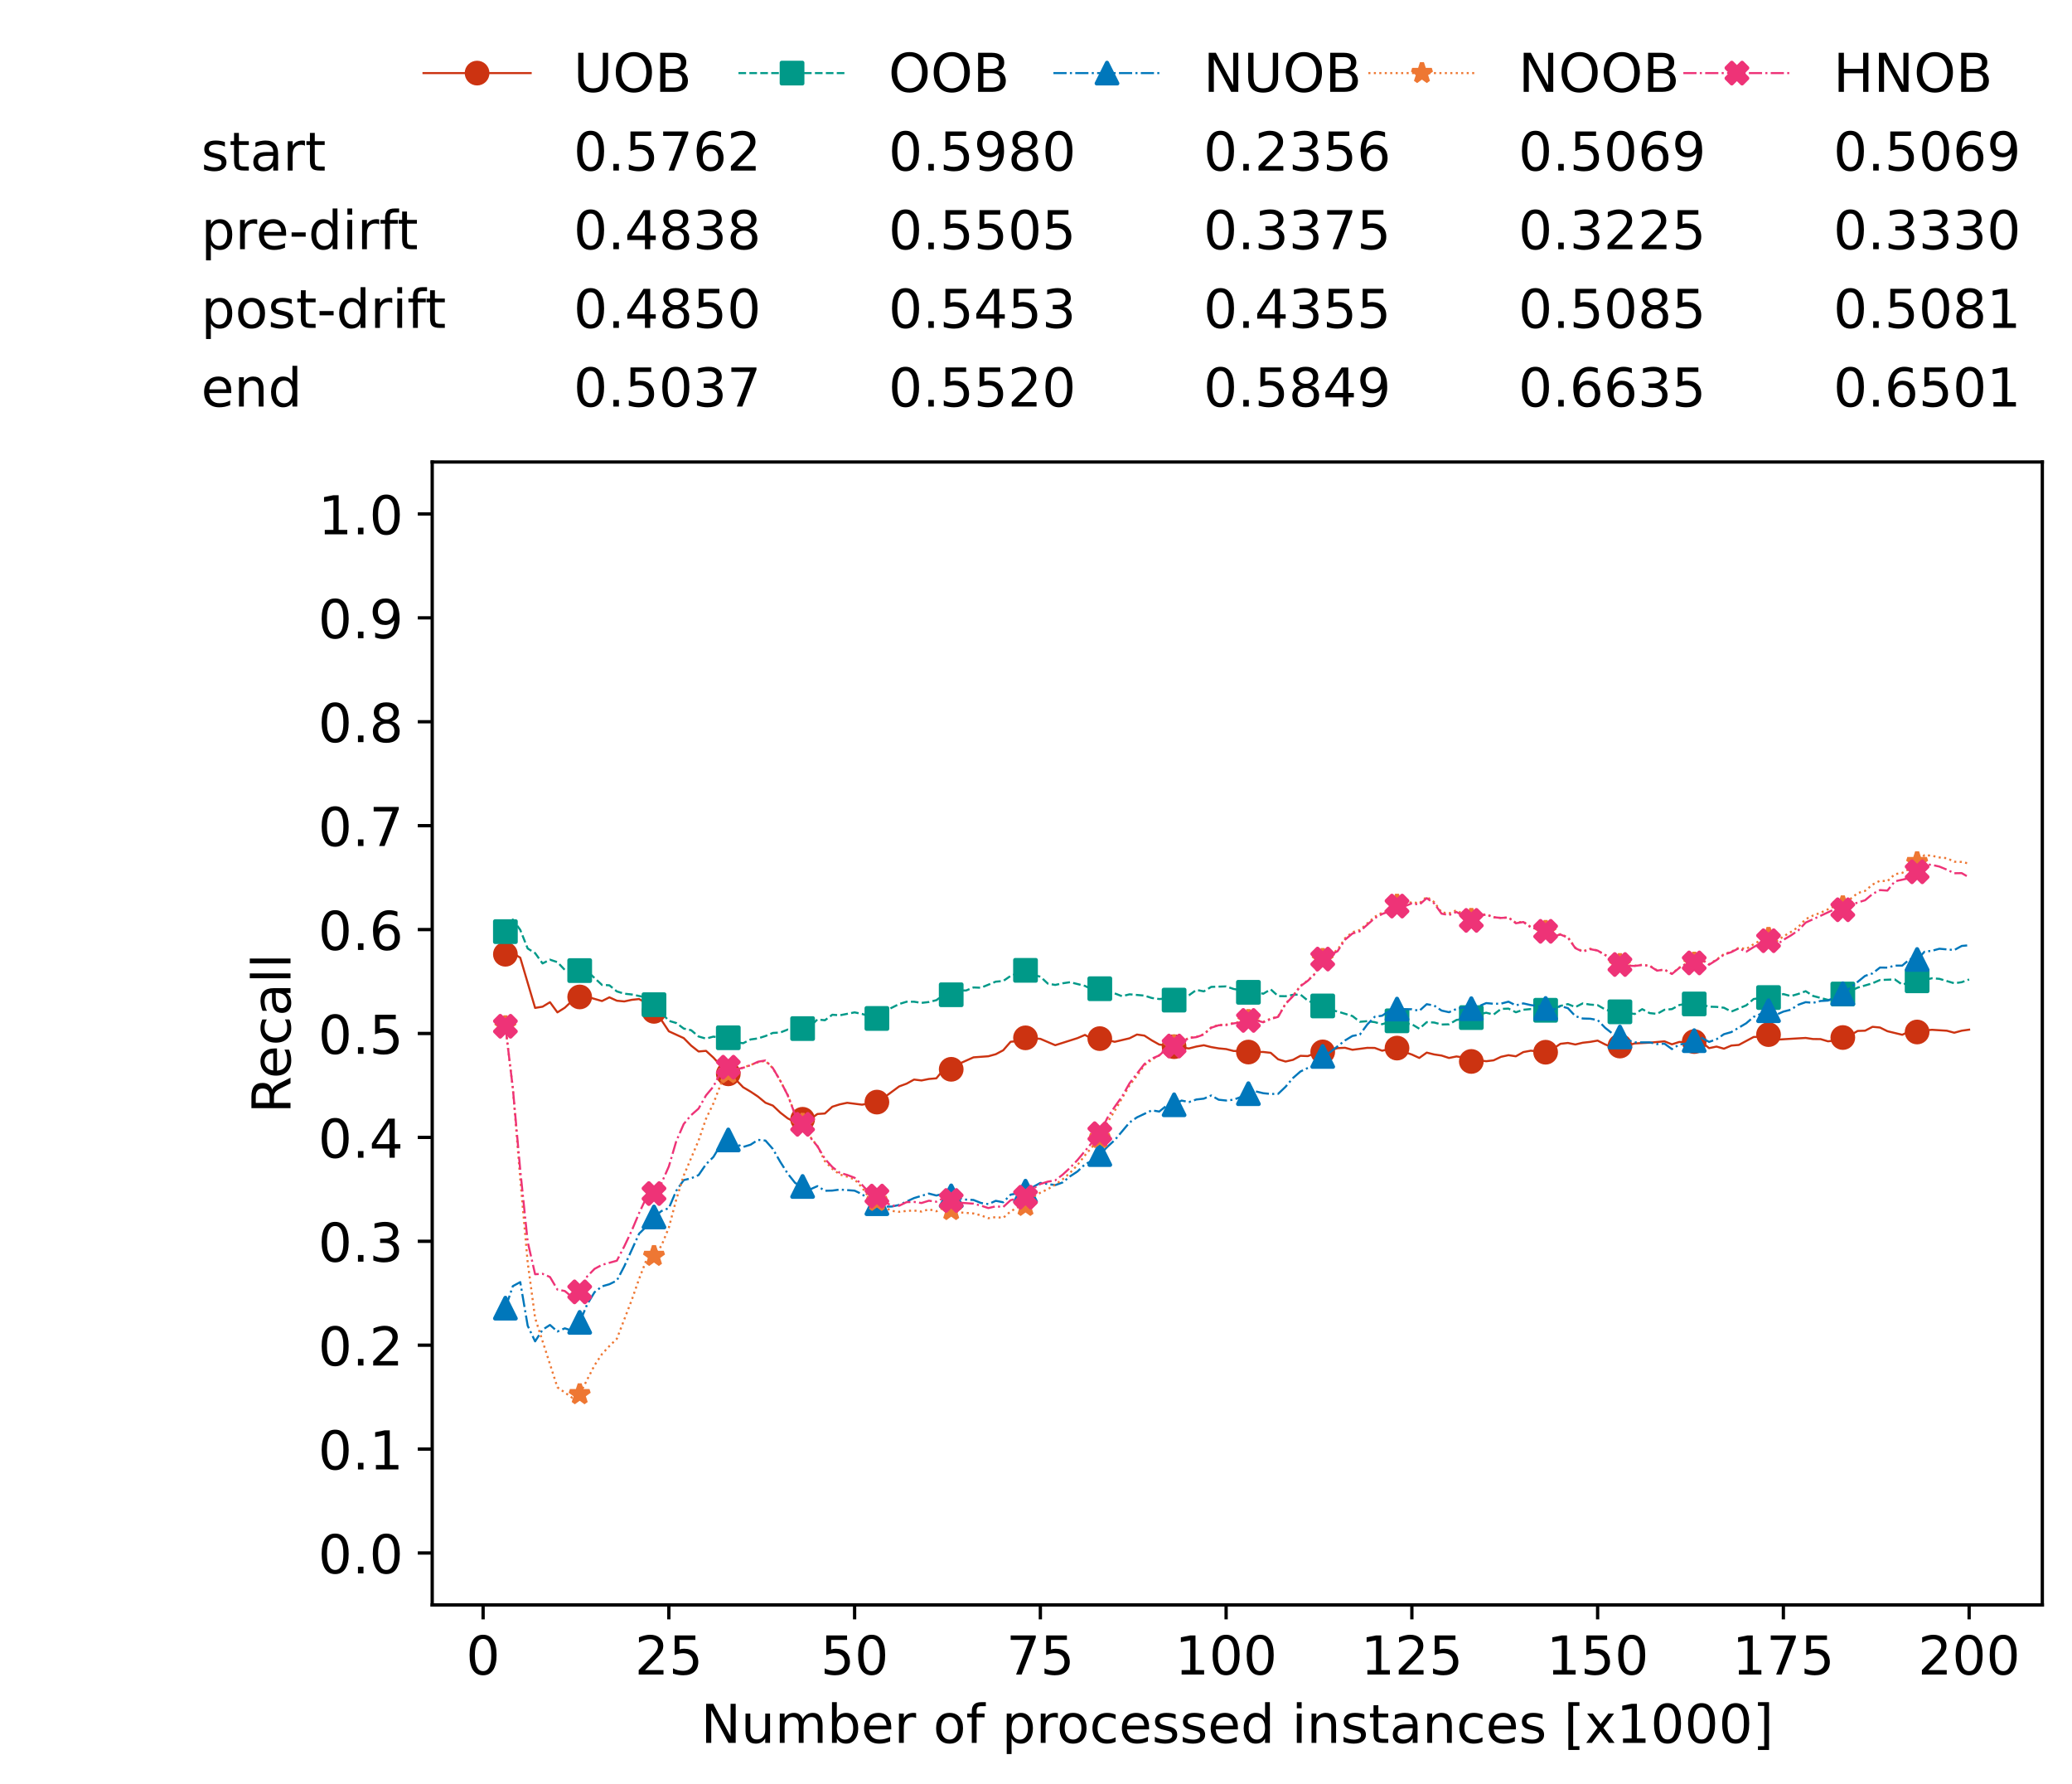 <?xml version="1.0" encoding="utf-8" standalone="no"?>
<!DOCTYPE svg PUBLIC "-//W3C//DTD SVG 1.1//EN"
  "http://www.w3.org/Graphics/SVG/1.1/DTD/svg11.dtd">
<!-- Created with matplotlib (https://matplotlib.org/) -->
<svg height="432.615pt" version="1.1" viewBox="0 0 502.65 432.615" width="502.65pt" xmlns="http://www.w3.org/2000/svg" xmlns:xlink="http://www.w3.org/1999/xlink">
 <defs>
  <style type="text/css">*{stroke-linecap:butt;stroke-linejoin:round;}</style>
 </defs>
 <g id="figure_1">
  <g id="patch_1">
   <path d="M 0 432.615 
L 502.65 432.615 
L 502.65 0 
L 0 0 
z
" style="fill:#ffffff;"/>
  </g>
  <g id="axes_1">
   <g id="patch_2">
    <path d="M 104.85 389.252 
L 495.45 389.252 
L 495.45 112.052 
L 104.85 112.052 
z
" style="fill:#ffffff;"/>
   </g>
   <g id="matplotlib.axis_1">
    <g id="xtick_1">
     <g id="line2d_1">
      <defs>
       <path d="M 0 0 
L 0 3.5 
" id="m461ccc51c5" style="stroke:#000000;stroke-width:0.8;"/>
      </defs>
      <g>
       <use style="stroke:#000000;stroke-width:0.8;" x="117.197" xlink:href="#m461ccc51c5" y="389.252"/>
      </g>
     </g>
     <g id="text_1">
      <!-- 0 -->
      <g transform="translate(113.061 406.13)scale(0.13 -0.13)">
       <defs>
        <path d="M 31.781 66.406 
Q 24.172 66.406 20.328 58.906 
Q 16.5 51.422 16.5 36.375 
Q 16.5 21.391 20.328 13.891 
Q 24.172 6.391 31.781 6.391 
Q 39.453 6.391 43.281 13.891 
Q 47.125 21.391 47.125 36.375 
Q 47.125 51.422 43.281 58.906 
Q 39.453 66.406 31.781 66.406 
z
M 31.781 74.219 
Q 44.047 74.219 50.516 64.516 
Q 56.984 54.828 56.984 36.375 
Q 56.984 17.969 50.516 8.266 
Q 44.047 -1.422 31.781 -1.422 
Q 19.531 -1.422 13.062 8.266 
Q 6.594 17.969 6.594 36.375 
Q 6.594 54.828 13.062 64.516 
Q 19.531 74.219 31.781 74.219 
z
" id="DejaVuSans-48"/>
       </defs>
       <use xlink:href="#DejaVuSans-48"/>
      </g>
     </g>
    </g>
    <g id="xtick_2">
     <g id="line2d_2">
      <g>
       <use style="stroke:#000000;stroke-width:0.8;" x="162.259" xlink:href="#m461ccc51c5" y="389.252"/>
      </g>
     </g>
     <g id="text_2">
      <!-- 25 -->
      <g transform="translate(153.988 406.13)scale(0.13 -0.13)">
       <defs>
        <path d="M 19.188 8.297 
L 53.609 8.297 
L 53.609 0 
L 7.328 0 
L 7.328 8.297 
Q 12.938 14.109 22.625 23.891 
Q 32.328 33.688 34.812 36.531 
Q 39.547 41.844 41.422 45.531 
Q 43.312 49.219 43.312 52.781 
Q 43.312 58.594 39.234 62.25 
Q 35.156 65.922 28.609 65.922 
Q 23.969 65.922 18.812 64.312 
Q 13.672 62.703 7.812 59.422 
L 7.812 69.391 
Q 13.766 71.781 18.938 73 
Q 24.125 74.219 28.422 74.219 
Q 39.75 74.219 46.484 68.547 
Q 53.219 62.891 53.219 53.422 
Q 53.219 48.922 51.531 44.891 
Q 49.859 40.875 45.406 35.406 
Q 44.188 33.984 37.641 27.219 
Q 31.109 20.453 19.188 8.297 
z
" id="DejaVuSans-50"/>
        <path d="M 10.797 72.906 
L 49.516 72.906 
L 49.516 64.594 
L 19.828 64.594 
L 19.828 46.734 
Q 21.969 47.469 24.109 47.828 
Q 26.266 48.188 28.422 48.188 
Q 40.625 48.188 47.75 41.5 
Q 54.891 34.812 54.891 23.391 
Q 54.891 11.625 47.562 5.094 
Q 40.234 -1.422 26.906 -1.422 
Q 22.312 -1.422 17.547 -0.641 
Q 12.797 0.141 7.719 1.703 
L 7.719 11.625 
Q 12.109 9.234 16.797 8.062 
Q 21.484 6.891 26.703 6.891 
Q 35.156 6.891 40.078 11.328 
Q 45.016 15.766 45.016 23.391 
Q 45.016 31 40.078 35.438 
Q 35.156 39.891 26.703 39.891 
Q 22.75 39.891 18.812 39.016 
Q 14.891 38.141 10.797 36.281 
z
" id="DejaVuSans-53"/>
       </defs>
       <use xlink:href="#DejaVuSans-50"/>
       <use x="63.623" xlink:href="#DejaVuSans-53"/>
      </g>
     </g>
    </g>
    <g id="xtick_3">
     <g id="line2d_3">
      <g>
       <use style="stroke:#000000;stroke-width:0.8;" x="207.322" xlink:href="#m461ccc51c5" y="389.252"/>
      </g>
     </g>
     <g id="text_3">
      <!-- 50 -->
      <g transform="translate(199.05 406.13)scale(0.13 -0.13)">
       <use xlink:href="#DejaVuSans-53"/>
       <use x="63.623" xlink:href="#DejaVuSans-48"/>
      </g>
     </g>
    </g>
    <g id="xtick_4">
     <g id="line2d_4">
      <g>
       <use style="stroke:#000000;stroke-width:0.8;" x="252.384" xlink:href="#m461ccc51c5" y="389.252"/>
      </g>
     </g>
     <g id="text_4">
      <!-- 75 -->
      <g transform="translate(244.113 406.13)scale(0.13 -0.13)">
       <defs>
        <path d="M 8.203 72.906 
L 55.078 72.906 
L 55.078 68.703 
L 28.609 0 
L 18.312 0 
L 43.219 64.594 
L 8.203 64.594 
z
" id="DejaVuSans-55"/>
       </defs>
       <use xlink:href="#DejaVuSans-55"/>
       <use x="63.623" xlink:href="#DejaVuSans-53"/>
      </g>
     </g>
    </g>
    <g id="xtick_5">
     <g id="line2d_5">
      <g>
       <use style="stroke:#000000;stroke-width:0.8;" x="297.446" xlink:href="#m461ccc51c5" y="389.252"/>
      </g>
     </g>
     <g id="text_5">
      <!-- 100 -->
      <g transform="translate(285.039 406.13)scale(0.13 -0.13)">
       <defs>
        <path d="M 12.406 8.297 
L 28.516 8.297 
L 28.516 63.922 
L 10.984 60.406 
L 10.984 69.391 
L 28.422 72.906 
L 38.281 72.906 
L 38.281 8.297 
L 54.391 8.297 
L 54.391 0 
L 12.406 0 
z
" id="DejaVuSans-49"/>
       </defs>
       <use xlink:href="#DejaVuSans-49"/>
       <use x="63.623" xlink:href="#DejaVuSans-48"/>
       <use x="127.246" xlink:href="#DejaVuSans-48"/>
      </g>
     </g>
    </g>
    <g id="xtick_6">
     <g id="line2d_6">
      <g>
       <use style="stroke:#000000;stroke-width:0.8;" x="342.509" xlink:href="#m461ccc51c5" y="389.252"/>
      </g>
     </g>
     <g id="text_6">
      <!-- 125 -->
      <g transform="translate(330.102 406.13)scale(0.13 -0.13)">
       <use xlink:href="#DejaVuSans-49"/>
       <use x="63.623" xlink:href="#DejaVuSans-50"/>
       <use x="127.246" xlink:href="#DejaVuSans-53"/>
      </g>
     </g>
    </g>
    <g id="xtick_7">
     <g id="line2d_7">
      <g>
       <use style="stroke:#000000;stroke-width:0.8;" x="387.571" xlink:href="#m461ccc51c5" y="389.252"/>
      </g>
     </g>
     <g id="text_7">
      <!-- 150 -->
      <g transform="translate(375.164 406.13)scale(0.13 -0.13)">
       <use xlink:href="#DejaVuSans-49"/>
       <use x="63.623" xlink:href="#DejaVuSans-53"/>
       <use x="127.246" xlink:href="#DejaVuSans-48"/>
      </g>
     </g>
    </g>
    <g id="xtick_8">
     <g id="line2d_8">
      <g>
       <use style="stroke:#000000;stroke-width:0.8;" x="432.633" xlink:href="#m461ccc51c5" y="389.252"/>
      </g>
     </g>
     <g id="text_8">
      <!-- 175 -->
      <g transform="translate(420.226 406.13)scale(0.13 -0.13)">
       <use xlink:href="#DejaVuSans-49"/>
       <use x="63.623" xlink:href="#DejaVuSans-55"/>
       <use x="127.246" xlink:href="#DejaVuSans-53"/>
      </g>
     </g>
    </g>
    <g id="xtick_9">
     <g id="line2d_9">
      <g>
       <use style="stroke:#000000;stroke-width:0.8;" x="477.695" xlink:href="#m461ccc51c5" y="389.252"/>
      </g>
     </g>
     <g id="text_9">
      <!-- 200 -->
      <g transform="translate(465.289 406.13)scale(0.13 -0.13)">
       <use xlink:href="#DejaVuSans-50"/>
       <use x="63.623" xlink:href="#DejaVuSans-48"/>
       <use x="127.246" xlink:href="#DejaVuSans-48"/>
      </g>
     </g>
    </g>
    <g id="text_10">
     <!-- Number of processed instances [x1000] -->
     <g transform="translate(170.025 422.711)scale(0.13 -0.13)">
      <defs>
       <path d="M 9.812 72.906 
L 23.094 72.906 
L 55.422 11.922 
L 55.422 72.906 
L 64.984 72.906 
L 64.984 0 
L 51.703 0 
L 19.391 60.984 
L 19.391 0 
L 9.812 0 
z
" id="DejaVuSans-78"/>
       <path d="M 8.5 21.578 
L 8.5 54.688 
L 17.484 54.688 
L 17.484 21.922 
Q 17.484 14.156 20.5 10.266 
Q 23.531 6.391 29.594 6.391 
Q 36.859 6.391 41.078 11.031 
Q 45.312 15.672 45.312 23.688 
L 45.312 54.688 
L 54.297 54.688 
L 54.297 0 
L 45.312 0 
L 45.312 8.406 
Q 42.047 3.422 37.719 1 
Q 33.406 -1.422 27.688 -1.422 
Q 18.266 -1.422 13.375 4.438 
Q 8.5 10.297 8.5 21.578 
z
M 31.109 56 
z
" id="DejaVuSans-117"/>
       <path d="M 52 44.188 
Q 55.375 50.25 60.062 53.125 
Q 64.75 56 71.094 56 
Q 79.641 56 84.281 50.016 
Q 88.922 44.047 88.922 33.016 
L 88.922 0 
L 79.891 0 
L 79.891 32.719 
Q 79.891 40.578 77.094 44.375 
Q 74.312 48.188 68.609 48.188 
Q 61.625 48.188 57.562 43.547 
Q 53.516 38.922 53.516 30.906 
L 53.516 0 
L 44.484 0 
L 44.484 32.719 
Q 44.484 40.625 41.703 44.406 
Q 38.922 48.188 33.109 48.188 
Q 26.219 48.188 22.156 43.531 
Q 18.109 38.875 18.109 30.906 
L 18.109 0 
L 9.078 0 
L 9.078 54.688 
L 18.109 54.688 
L 18.109 46.188 
Q 21.188 51.219 25.484 53.609 
Q 29.781 56 35.688 56 
Q 41.656 56 45.828 52.969 
Q 50 49.953 52 44.188 
z
" id="DejaVuSans-109"/>
       <path d="M 48.688 27.297 
Q 48.688 37.203 44.609 42.844 
Q 40.531 48.484 33.406 48.484 
Q 26.266 48.484 22.188 42.844 
Q 18.109 37.203 18.109 27.297 
Q 18.109 17.391 22.188 11.75 
Q 26.266 6.109 33.406 6.109 
Q 40.531 6.109 44.609 11.75 
Q 48.688 17.391 48.688 27.297 
z
M 18.109 46.391 
Q 20.953 51.266 25.266 53.625 
Q 29.594 56 35.594 56 
Q 45.562 56 51.781 48.094 
Q 58.016 40.188 58.016 27.297 
Q 58.016 14.406 51.781 6.484 
Q 45.562 -1.422 35.594 -1.422 
Q 29.594 -1.422 25.266 0.953 
Q 20.953 3.328 18.109 8.203 
L 18.109 0 
L 9.078 0 
L 9.078 75.984 
L 18.109 75.984 
z
" id="DejaVuSans-98"/>
       <path d="M 56.203 29.594 
L 56.203 25.203 
L 14.891 25.203 
Q 15.484 15.922 20.484 11.062 
Q 25.484 6.203 34.422 6.203 
Q 39.594 6.203 44.453 7.469 
Q 49.312 8.734 54.109 11.281 
L 54.109 2.781 
Q 49.266 0.734 44.188 -0.344 
Q 39.109 -1.422 33.891 -1.422 
Q 20.797 -1.422 13.156 6.188 
Q 5.516 13.812 5.516 26.812 
Q 5.516 40.234 12.766 48.109 
Q 20.016 56 32.328 56 
Q 43.359 56 49.781 48.891 
Q 56.203 41.797 56.203 29.594 
z
M 47.219 32.234 
Q 47.125 39.594 43.094 43.984 
Q 39.062 48.391 32.422 48.391 
Q 24.906 48.391 20.391 44.141 
Q 15.875 39.891 15.188 32.172 
z
" id="DejaVuSans-101"/>
       <path d="M 41.109 46.297 
Q 39.594 47.172 37.812 47.578 
Q 36.031 48 33.891 48 
Q 26.266 48 22.188 43.047 
Q 18.109 38.094 18.109 28.812 
L 18.109 0 
L 9.078 0 
L 9.078 54.688 
L 18.109 54.688 
L 18.109 46.188 
Q 20.953 51.172 25.484 53.578 
Q 30.031 56 36.531 56 
Q 37.453 56 38.578 55.875 
Q 39.703 55.766 41.062 55.516 
z
" id="DejaVuSans-114"/>
       <path id="DejaVuSans-32"/>
       <path d="M 30.609 48.391 
Q 23.391 48.391 19.188 42.75 
Q 14.984 37.109 14.984 27.297 
Q 14.984 17.484 19.156 11.844 
Q 23.344 6.203 30.609 6.203 
Q 37.797 6.203 41.984 11.859 
Q 46.188 17.531 46.188 27.297 
Q 46.188 37.016 41.984 42.703 
Q 37.797 48.391 30.609 48.391 
z
M 30.609 56 
Q 42.328 56 49.016 48.375 
Q 55.719 40.766 55.719 27.297 
Q 55.719 13.875 49.016 6.219 
Q 42.328 -1.422 30.609 -1.422 
Q 18.844 -1.422 12.172 6.219 
Q 5.516 13.875 5.516 27.297 
Q 5.516 40.766 12.172 48.375 
Q 18.844 56 30.609 56 
z
" id="DejaVuSans-111"/>
       <path d="M 37.109 75.984 
L 37.109 68.5 
L 28.516 68.5 
Q 23.688 68.5 21.797 66.547 
Q 19.922 64.594 19.922 59.516 
L 19.922 54.688 
L 34.719 54.688 
L 34.719 47.703 
L 19.922 47.703 
L 19.922 0 
L 10.891 0 
L 10.891 47.703 
L 2.297 47.703 
L 2.297 54.688 
L 10.891 54.688 
L 10.891 58.5 
Q 10.891 67.625 15.141 71.797 
Q 19.391 75.984 28.609 75.984 
z
" id="DejaVuSans-102"/>
       <path d="M 18.109 8.203 
L 18.109 -20.797 
L 9.078 -20.797 
L 9.078 54.688 
L 18.109 54.688 
L 18.109 46.391 
Q 20.953 51.266 25.266 53.625 
Q 29.594 56 35.594 56 
Q 45.562 56 51.781 48.094 
Q 58.016 40.188 58.016 27.297 
Q 58.016 14.406 51.781 6.484 
Q 45.562 -1.422 35.594 -1.422 
Q 29.594 -1.422 25.266 0.953 
Q 20.953 3.328 18.109 8.203 
z
M 48.688 27.297 
Q 48.688 37.203 44.609 42.844 
Q 40.531 48.484 33.406 48.484 
Q 26.266 48.484 22.188 42.844 
Q 18.109 37.203 18.109 27.297 
Q 18.109 17.391 22.188 11.75 
Q 26.266 6.109 33.406 6.109 
Q 40.531 6.109 44.609 11.75 
Q 48.688 17.391 48.688 27.297 
z
" id="DejaVuSans-112"/>
       <path d="M 48.781 52.594 
L 48.781 44.188 
Q 44.969 46.297 41.141 47.344 
Q 37.312 48.391 33.406 48.391 
Q 24.656 48.391 19.812 42.844 
Q 14.984 37.312 14.984 27.297 
Q 14.984 17.281 19.812 11.734 
Q 24.656 6.203 33.406 6.203 
Q 37.312 6.203 41.141 7.25 
Q 44.969 8.297 48.781 10.406 
L 48.781 2.094 
Q 45.016 0.344 40.984 -0.531 
Q 36.969 -1.422 32.422 -1.422 
Q 20.062 -1.422 12.781 6.344 
Q 5.516 14.109 5.516 27.297 
Q 5.516 40.672 12.859 48.328 
Q 20.219 56 33.016 56 
Q 37.156 56 41.109 55.141 
Q 45.062 54.297 48.781 52.594 
z
" id="DejaVuSans-99"/>
       <path d="M 44.281 53.078 
L 44.281 44.578 
Q 40.484 46.531 36.375 47.5 
Q 32.281 48.484 27.875 48.484 
Q 21.188 48.484 17.844 46.438 
Q 14.5 44.391 14.5 40.281 
Q 14.5 37.156 16.891 35.375 
Q 19.281 33.594 26.516 31.984 
L 29.594 31.297 
Q 39.156 29.25 43.188 25.516 
Q 47.219 21.781 47.219 15.094 
Q 47.219 7.469 41.188 3.016 
Q 35.156 -1.422 24.609 -1.422 
Q 20.219 -1.422 15.453 -0.562 
Q 10.688 0.297 5.422 2 
L 5.422 11.281 
Q 10.406 8.688 15.234 7.391 
Q 20.062 6.109 24.812 6.109 
Q 31.156 6.109 34.562 8.281 
Q 37.984 10.453 37.984 14.406 
Q 37.984 18.062 35.516 20.016 
Q 33.062 21.969 24.703 23.781 
L 21.578 24.516 
Q 13.234 26.266 9.516 29.906 
Q 5.812 33.547 5.812 39.891 
Q 5.812 47.609 11.281 51.797 
Q 16.75 56 26.812 56 
Q 31.781 56 36.172 55.266 
Q 40.578 54.547 44.281 53.078 
z
" id="DejaVuSans-115"/>
       <path d="M 45.406 46.391 
L 45.406 75.984 
L 54.391 75.984 
L 54.391 0 
L 45.406 0 
L 45.406 8.203 
Q 42.578 3.328 38.25 0.953 
Q 33.938 -1.422 27.875 -1.422 
Q 17.969 -1.422 11.734 6.484 
Q 5.516 14.406 5.516 27.297 
Q 5.516 40.188 11.734 48.094 
Q 17.969 56 27.875 56 
Q 33.938 56 38.25 53.625 
Q 42.578 51.266 45.406 46.391 
z
M 14.797 27.297 
Q 14.797 17.391 18.875 11.75 
Q 22.953 6.109 30.078 6.109 
Q 37.203 6.109 41.297 11.75 
Q 45.406 17.391 45.406 27.297 
Q 45.406 37.203 41.297 42.844 
Q 37.203 48.484 30.078 48.484 
Q 22.953 48.484 18.875 42.844 
Q 14.797 37.203 14.797 27.297 
z
" id="DejaVuSans-100"/>
       <path d="M 9.422 54.688 
L 18.406 54.688 
L 18.406 0 
L 9.422 0 
z
M 9.422 75.984 
L 18.406 75.984 
L 18.406 64.594 
L 9.422 64.594 
z
" id="DejaVuSans-105"/>
       <path d="M 54.891 33.016 
L 54.891 0 
L 45.906 0 
L 45.906 32.719 
Q 45.906 40.484 42.875 44.328 
Q 39.844 48.188 33.797 48.188 
Q 26.516 48.188 22.312 43.547 
Q 18.109 38.922 18.109 30.906 
L 18.109 0 
L 9.078 0 
L 9.078 54.688 
L 18.109 54.688 
L 18.109 46.188 
Q 21.344 51.125 25.703 53.562 
Q 30.078 56 35.797 56 
Q 45.219 56 50.047 50.172 
Q 54.891 44.344 54.891 33.016 
z
" id="DejaVuSans-110"/>
       <path d="M 18.312 70.219 
L 18.312 54.688 
L 36.812 54.688 
L 36.812 47.703 
L 18.312 47.703 
L 18.312 18.016 
Q 18.312 11.328 20.141 9.422 
Q 21.969 7.516 27.594 7.516 
L 36.812 7.516 
L 36.812 0 
L 27.594 0 
Q 17.188 0 13.234 3.875 
Q 9.281 7.766 9.281 18.016 
L 9.281 47.703 
L 2.688 47.703 
L 2.688 54.688 
L 9.281 54.688 
L 9.281 70.219 
z
" id="DejaVuSans-116"/>
       <path d="M 34.281 27.484 
Q 23.391 27.484 19.188 25 
Q 14.984 22.516 14.984 16.5 
Q 14.984 11.719 18.141 8.906 
Q 21.297 6.109 26.703 6.109 
Q 34.188 6.109 38.703 11.406 
Q 43.219 16.703 43.219 25.484 
L 43.219 27.484 
z
M 52.203 31.203 
L 52.203 0 
L 43.219 0 
L 43.219 8.297 
Q 40.141 3.328 35.547 0.953 
Q 30.953 -1.422 24.312 -1.422 
Q 15.922 -1.422 10.953 3.297 
Q 6 8.016 6 15.922 
Q 6 25.141 12.172 29.828 
Q 18.359 34.516 30.609 34.516 
L 43.219 34.516 
L 43.219 35.406 
Q 43.219 41.609 39.141 45 
Q 35.062 48.391 27.688 48.391 
Q 23 48.391 18.547 47.266 
Q 14.109 46.141 10.016 43.891 
L 10.016 52.203 
Q 14.938 54.109 19.578 55.047 
Q 24.219 56 28.609 56 
Q 40.484 56 46.344 49.844 
Q 52.203 43.703 52.203 31.203 
z
" id="DejaVuSans-97"/>
       <path d="M 8.594 75.984 
L 29.297 75.984 
L 29.297 69 
L 17.578 69 
L 17.578 -6.203 
L 29.297 -6.203 
L 29.297 -13.188 
L 8.594 -13.188 
z
" id="DejaVuSans-91"/>
       <path d="M 54.891 54.688 
L 35.109 28.078 
L 55.906 0 
L 45.312 0 
L 29.391 21.484 
L 13.484 0 
L 2.875 0 
L 24.125 28.609 
L 4.688 54.688 
L 15.281 54.688 
L 29.781 35.203 
L 44.281 54.688 
z
" id="DejaVuSans-120"/>
       <path d="M 30.422 75.984 
L 30.422 -13.188 
L 9.719 -13.188 
L 9.719 -6.203 
L 21.391 -6.203 
L 21.391 69 
L 9.719 69 
L 9.719 75.984 
z
" id="DejaVuSans-93"/>
      </defs>
      <use xlink:href="#DejaVuSans-78"/>
      <use x="74.805" xlink:href="#DejaVuSans-117"/>
      <use x="138.184" xlink:href="#DejaVuSans-109"/>
      <use x="235.596" xlink:href="#DejaVuSans-98"/>
      <use x="299.072" xlink:href="#DejaVuSans-101"/>
      <use x="360.596" xlink:href="#DejaVuSans-114"/>
      <use x="401.709" xlink:href="#DejaVuSans-32"/>
      <use x="433.496" xlink:href="#DejaVuSans-111"/>
      <use x="494.678" xlink:href="#DejaVuSans-102"/>
      <use x="529.883" xlink:href="#DejaVuSans-32"/>
      <use x="561.67" xlink:href="#DejaVuSans-112"/>
      <use x="625.146" xlink:href="#DejaVuSans-114"/>
      <use x="664.01" xlink:href="#DejaVuSans-111"/>
      <use x="725.191" xlink:href="#DejaVuSans-99"/>
      <use x="780.172" xlink:href="#DejaVuSans-101"/>
      <use x="841.695" xlink:href="#DejaVuSans-115"/>
      <use x="893.795" xlink:href="#DejaVuSans-115"/>
      <use x="945.895" xlink:href="#DejaVuSans-101"/>
      <use x="1007.418" xlink:href="#DejaVuSans-100"/>
      <use x="1070.895" xlink:href="#DejaVuSans-32"/>
      <use x="1102.682" xlink:href="#DejaVuSans-105"/>
      <use x="1130.465" xlink:href="#DejaVuSans-110"/>
      <use x="1193.844" xlink:href="#DejaVuSans-115"/>
      <use x="1245.943" xlink:href="#DejaVuSans-116"/>
      <use x="1285.152" xlink:href="#DejaVuSans-97"/>
      <use x="1346.432" xlink:href="#DejaVuSans-110"/>
      <use x="1409.811" xlink:href="#DejaVuSans-99"/>
      <use x="1464.791" xlink:href="#DejaVuSans-101"/>
      <use x="1526.314" xlink:href="#DejaVuSans-115"/>
      <use x="1578.414" xlink:href="#DejaVuSans-32"/>
      <use x="1610.201" xlink:href="#DejaVuSans-91"/>
      <use x="1649.215" xlink:href="#DejaVuSans-120"/>
      <use x="1708.395" xlink:href="#DejaVuSans-49"/>
      <use x="1772.018" xlink:href="#DejaVuSans-48"/>
      <use x="1835.641" xlink:href="#DejaVuSans-48"/>
      <use x="1899.264" xlink:href="#DejaVuSans-48"/>
      <use x="1962.887" xlink:href="#DejaVuSans-93"/>
     </g>
    </g>
   </g>
   <g id="matplotlib.axis_2">
    <g id="ytick_1">
     <g id="line2d_10">
      <defs>
       <path d="M 0 0 
L -3.5 0 
" id="m2b6045e49c" style="stroke:#000000;stroke-width:0.8;"/>
      </defs>
      <g>
       <use style="stroke:#000000;stroke-width:0.8;" x="104.85" xlink:href="#m2b6045e49c" y="376.652"/>
      </g>
     </g>
     <g id="text_11">
      <!-- 0.0 -->
      <g transform="translate(77.176 381.591)scale(0.13 -0.13)">
       <defs>
        <path d="M 10.688 12.406 
L 21 12.406 
L 21 0 
L 10.688 0 
z
" id="DejaVuSans-46"/>
       </defs>
       <use xlink:href="#DejaVuSans-48"/>
       <use x="63.623" xlink:href="#DejaVuSans-46"/>
       <use x="95.41" xlink:href="#DejaVuSans-48"/>
      </g>
     </g>
    </g>
    <g id="ytick_2">
     <g id="line2d_11">
      <g>
       <use style="stroke:#000000;stroke-width:0.8;" x="104.85" xlink:href="#m2b6045e49c" y="351.452"/>
      </g>
     </g>
     <g id="text_12">
      <!-- 0.1 -->
      <g transform="translate(77.176 356.391)scale(0.13 -0.13)">
       <use xlink:href="#DejaVuSans-48"/>
       <use x="63.623" xlink:href="#DejaVuSans-46"/>
       <use x="95.41" xlink:href="#DejaVuSans-49"/>
      </g>
     </g>
    </g>
    <g id="ytick_3">
     <g id="line2d_12">
      <g>
       <use style="stroke:#000000;stroke-width:0.8;" x="104.85" xlink:href="#m2b6045e49c" y="326.252"/>
      </g>
     </g>
     <g id="text_13">
      <!-- 0.2 -->
      <g transform="translate(77.176 331.191)scale(0.13 -0.13)">
       <use xlink:href="#DejaVuSans-48"/>
       <use x="63.623" xlink:href="#DejaVuSans-46"/>
       <use x="95.41" xlink:href="#DejaVuSans-50"/>
      </g>
     </g>
    </g>
    <g id="ytick_4">
     <g id="line2d_13">
      <g>
       <use style="stroke:#000000;stroke-width:0.8;" x="104.85" xlink:href="#m2b6045e49c" y="301.052"/>
      </g>
     </g>
     <g id="text_14">
      <!-- 0.3 -->
      <g transform="translate(77.176 305.991)scale(0.13 -0.13)">
       <defs>
        <path d="M 40.578 39.312 
Q 47.656 37.797 51.625 33 
Q 55.609 28.219 55.609 21.188 
Q 55.609 10.406 48.188 4.484 
Q 40.766 -1.422 27.094 -1.422 
Q 22.516 -1.422 17.656 -0.516 
Q 12.797 0.391 7.625 2.203 
L 7.625 11.719 
Q 11.719 9.328 16.594 8.109 
Q 21.484 6.891 26.812 6.891 
Q 36.078 6.891 40.938 10.547 
Q 45.797 14.203 45.797 21.188 
Q 45.797 27.641 41.281 31.266 
Q 36.766 34.906 28.719 34.906 
L 20.219 34.906 
L 20.219 43.016 
L 29.109 43.016 
Q 36.375 43.016 40.234 45.922 
Q 44.094 48.828 44.094 54.297 
Q 44.094 59.906 40.109 62.906 
Q 36.141 65.922 28.719 65.922 
Q 24.656 65.922 20.016 65.031 
Q 15.375 64.156 9.812 62.312 
L 9.812 71.094 
Q 15.438 72.656 20.344 73.438 
Q 25.25 74.219 29.594 74.219 
Q 40.828 74.219 47.359 69.109 
Q 53.906 64.016 53.906 55.328 
Q 53.906 49.266 50.438 45.094 
Q 46.969 40.922 40.578 39.312 
z
" id="DejaVuSans-51"/>
       </defs>
       <use xlink:href="#DejaVuSans-48"/>
       <use x="63.623" xlink:href="#DejaVuSans-46"/>
       <use x="95.41" xlink:href="#DejaVuSans-51"/>
      </g>
     </g>
    </g>
    <g id="ytick_5">
     <g id="line2d_14">
      <g>
       <use style="stroke:#000000;stroke-width:0.8;" x="104.85" xlink:href="#m2b6045e49c" y="275.852"/>
      </g>
     </g>
     <g id="text_15">
      <!-- 0.4 -->
      <g transform="translate(77.176 280.791)scale(0.13 -0.13)">
       <defs>
        <path d="M 37.797 64.312 
L 12.891 25.391 
L 37.797 25.391 
z
M 35.203 72.906 
L 47.609 72.906 
L 47.609 25.391 
L 58.016 25.391 
L 58.016 17.188 
L 47.609 17.188 
L 47.609 0 
L 37.797 0 
L 37.797 17.188 
L 4.891 17.188 
L 4.891 26.703 
z
" id="DejaVuSans-52"/>
       </defs>
       <use xlink:href="#DejaVuSans-48"/>
       <use x="63.623" xlink:href="#DejaVuSans-46"/>
       <use x="95.41" xlink:href="#DejaVuSans-52"/>
      </g>
     </g>
    </g>
    <g id="ytick_6">
     <g id="line2d_15">
      <g>
       <use style="stroke:#000000;stroke-width:0.8;" x="104.85" xlink:href="#m2b6045e49c" y="250.652"/>
      </g>
     </g>
     <g id="text_16">
      <!-- 0.5 -->
      <g transform="translate(77.176 255.591)scale(0.13 -0.13)">
       <use xlink:href="#DejaVuSans-48"/>
       <use x="63.623" xlink:href="#DejaVuSans-46"/>
       <use x="95.41" xlink:href="#DejaVuSans-53"/>
      </g>
     </g>
    </g>
    <g id="ytick_7">
     <g id="line2d_16">
      <g>
       <use style="stroke:#000000;stroke-width:0.8;" x="104.85" xlink:href="#m2b6045e49c" y="225.452"/>
      </g>
     </g>
     <g id="text_17">
      <!-- 0.6 -->
      <g transform="translate(77.176 230.391)scale(0.13 -0.13)">
       <defs>
        <path d="M 33.016 40.375 
Q 26.375 40.375 22.484 35.828 
Q 18.609 31.297 18.609 23.391 
Q 18.609 15.531 22.484 10.953 
Q 26.375 6.391 33.016 6.391 
Q 39.656 6.391 43.531 10.953 
Q 47.406 15.531 47.406 23.391 
Q 47.406 31.297 43.531 35.828 
Q 39.656 40.375 33.016 40.375 
z
M 52.594 71.297 
L 52.594 62.312 
Q 48.875 64.062 45.094 64.984 
Q 41.312 65.922 37.594 65.922 
Q 27.828 65.922 22.672 59.328 
Q 17.531 52.734 16.797 39.406 
Q 19.672 43.656 24.016 45.922 
Q 28.375 48.188 33.594 48.188 
Q 44.578 48.188 50.953 41.516 
Q 57.328 34.859 57.328 23.391 
Q 57.328 12.156 50.688 5.359 
Q 44.047 -1.422 33.016 -1.422 
Q 20.359 -1.422 13.672 8.266 
Q 6.984 17.969 6.984 36.375 
Q 6.984 53.656 15.188 63.938 
Q 23.391 74.219 37.203 74.219 
Q 40.922 74.219 44.703 73.484 
Q 48.484 72.75 52.594 71.297 
z
" id="DejaVuSans-54"/>
       </defs>
       <use xlink:href="#DejaVuSans-48"/>
       <use x="63.623" xlink:href="#DejaVuSans-46"/>
       <use x="95.41" xlink:href="#DejaVuSans-54"/>
      </g>
     </g>
    </g>
    <g id="ytick_8">
     <g id="line2d_17">
      <g>
       <use style="stroke:#000000;stroke-width:0.8;" x="104.85" xlink:href="#m2b6045e49c" y="200.252"/>
      </g>
     </g>
     <g id="text_18">
      <!-- 0.7 -->
      <g transform="translate(77.176 205.191)scale(0.13 -0.13)">
       <use xlink:href="#DejaVuSans-48"/>
       <use x="63.623" xlink:href="#DejaVuSans-46"/>
       <use x="95.41" xlink:href="#DejaVuSans-55"/>
      </g>
     </g>
    </g>
    <g id="ytick_9">
     <g id="line2d_18">
      <g>
       <use style="stroke:#000000;stroke-width:0.8;" x="104.85" xlink:href="#m2b6045e49c" y="175.052"/>
      </g>
     </g>
     <g id="text_19">
      <!-- 0.8 -->
      <g transform="translate(77.176 179.991)scale(0.13 -0.13)">
       <defs>
        <path d="M 31.781 34.625 
Q 24.75 34.625 20.719 30.859 
Q 16.703 27.094 16.703 20.516 
Q 16.703 13.922 20.719 10.156 
Q 24.75 6.391 31.781 6.391 
Q 38.812 6.391 42.859 10.172 
Q 46.922 13.969 46.922 20.516 
Q 46.922 27.094 42.891 30.859 
Q 38.875 34.625 31.781 34.625 
z
M 21.922 38.812 
Q 15.578 40.375 12.031 44.719 
Q 8.5 49.078 8.5 55.328 
Q 8.5 64.062 14.719 69.141 
Q 20.953 74.219 31.781 74.219 
Q 42.672 74.219 48.875 69.141 
Q 55.078 64.062 55.078 55.328 
Q 55.078 49.078 51.531 44.719 
Q 48 40.375 41.703 38.812 
Q 48.828 37.156 52.797 32.312 
Q 56.781 27.484 56.781 20.516 
Q 56.781 9.906 50.312 4.234 
Q 43.844 -1.422 31.781 -1.422 
Q 19.734 -1.422 13.25 4.234 
Q 6.781 9.906 6.781 20.516 
Q 6.781 27.484 10.781 32.312 
Q 14.797 37.156 21.922 38.812 
z
M 18.312 54.391 
Q 18.312 48.734 21.844 45.562 
Q 25.391 42.391 31.781 42.391 
Q 38.141 42.391 41.719 45.562 
Q 45.312 48.734 45.312 54.391 
Q 45.312 60.062 41.719 63.234 
Q 38.141 66.406 31.781 66.406 
Q 25.391 66.406 21.844 63.234 
Q 18.312 60.062 18.312 54.391 
z
" id="DejaVuSans-56"/>
       </defs>
       <use xlink:href="#DejaVuSans-48"/>
       <use x="63.623" xlink:href="#DejaVuSans-46"/>
       <use x="95.41" xlink:href="#DejaVuSans-56"/>
      </g>
     </g>
    </g>
    <g id="ytick_10">
     <g id="line2d_19">
      <g>
       <use style="stroke:#000000;stroke-width:0.8;" x="104.85" xlink:href="#m2b6045e49c" y="149.852"/>
      </g>
     </g>
     <g id="text_20">
      <!-- 0.9 -->
      <g transform="translate(77.176 154.791)scale(0.13 -0.13)">
       <defs>
        <path d="M 10.984 1.516 
L 10.984 10.5 
Q 14.703 8.734 18.5 7.812 
Q 22.312 6.891 25.984 6.891 
Q 35.75 6.891 40.891 13.453 
Q 46.047 20.016 46.781 33.406 
Q 43.953 29.203 39.594 26.953 
Q 35.25 24.703 29.984 24.703 
Q 19.047 24.703 12.672 31.312 
Q 6.297 37.938 6.297 49.422 
Q 6.297 60.641 12.938 67.422 
Q 19.578 74.219 30.609 74.219 
Q 43.266 74.219 49.922 64.516 
Q 56.594 54.828 56.594 36.375 
Q 56.594 19.141 48.406 8.859 
Q 40.234 -1.422 26.422 -1.422 
Q 22.703 -1.422 18.891 -0.688 
Q 15.094 0.047 10.984 1.516 
z
M 30.609 32.422 
Q 37.25 32.422 41.125 36.953 
Q 45.016 41.5 45.016 49.422 
Q 45.016 57.281 41.125 61.844 
Q 37.25 66.406 30.609 66.406 
Q 23.969 66.406 20.094 61.844 
Q 16.219 57.281 16.219 49.422 
Q 16.219 41.5 20.094 36.953 
Q 23.969 32.422 30.609 32.422 
z
" id="DejaVuSans-57"/>
       </defs>
       <use xlink:href="#DejaVuSans-48"/>
       <use x="63.623" xlink:href="#DejaVuSans-46"/>
       <use x="95.41" xlink:href="#DejaVuSans-57"/>
      </g>
     </g>
    </g>
    <g id="ytick_11">
     <g id="line2d_20">
      <g>
       <use style="stroke:#000000;stroke-width:0.8;" x="104.85" xlink:href="#m2b6045e49c" y="124.652"/>
      </g>
     </g>
     <g id="text_21">
      <!-- 1.0 -->
      <g transform="translate(77.176 129.591)scale(0.13 -0.13)">
       <use xlink:href="#DejaVuSans-49"/>
       <use x="63.623" xlink:href="#DejaVuSans-46"/>
       <use x="95.41" xlink:href="#DejaVuSans-48"/>
      </g>
     </g>
    </g>
    <g id="text_22">
     <!-- Recall -->
     <g transform="translate(70.472 270.044)rotate(-90)scale(0.13 -0.13)">
      <defs>
       <path d="M 44.391 34.188 
Q 47.562 33.109 50.562 29.594 
Q 53.562 26.078 56.594 19.922 
L 66.609 0 
L 56 0 
L 46.688 18.703 
Q 43.062 26.031 39.672 28.422 
Q 36.281 30.812 30.422 30.812 
L 19.672 30.812 
L 19.672 0 
L 9.812 0 
L 9.812 72.906 
L 32.078 72.906 
Q 44.578 72.906 50.734 67.672 
Q 56.891 62.453 56.891 51.906 
Q 56.891 45.016 53.688 40.469 
Q 50.484 35.938 44.391 34.188 
z
M 19.672 64.797 
L 19.672 38.922 
L 32.078 38.922 
Q 39.203 38.922 42.844 42.219 
Q 46.484 45.516 46.484 51.906 
Q 46.484 58.297 42.844 61.547 
Q 39.203 64.797 32.078 64.797 
z
" id="DejaVuSans-82"/>
       <path d="M 9.422 75.984 
L 18.406 75.984 
L 18.406 0 
L 9.422 0 
z
" id="DejaVuSans-108"/>
      </defs>
      <use xlink:href="#DejaVuSans-82"/>
      <use x="64.982" xlink:href="#DejaVuSans-101"/>
      <use x="126.506" xlink:href="#DejaVuSans-99"/>
      <use x="181.486" xlink:href="#DejaVuSans-97"/>
      <use x="242.766" xlink:href="#DejaVuSans-108"/>
      <use x="270.549" xlink:href="#DejaVuSans-108"/>
     </g>
    </g>
   </g>
   <g id="line2d_21"/>
   <g id="line2d_22"/>
   <g id="line2d_23"/>
   <g id="line2d_24"/>
   <g id="line2d_25"/>
   <g id="line2d_26">
    <path clip-path="url(#p0adf741fde)" d="M 122.605 231.44 
L 124.407 231.173 
L 126.21 232.273 
L 129.815 244.453 
L 131.617 244.158 
L 133.419 243.07 
L 135.222 245.534 
L 137.024 244.403 
L 138.827 242.701 
L 140.629 241.794 
L 142.432 241.744 
L 146.037 242.788 
L 147.839 241.888 
L 149.642 242.706 
L 151.444 242.879 
L 153.247 242.494 
L 155.049 242.299 
L 156.852 243.35 
L 158.654 245.29 
L 160.457 247.411 
L 162.259 250.127 
L 165.864 251.773 
L 167.667 253.594 
L 169.469 255.021 
L 171.272 254.868 
L 173.074 256.51 
L 176.679 260.439 
L 178.482 261.836 
L 180.284 263.7 
L 182.087 264.763 
L 183.889 265.967 
L 185.692 267.45 
L 187.494 268.147 
L 189.297 269.85 
L 191.099 271.248 
L 192.902 272.138 
L 194.704 271.463 
L 196.507 271.456 
L 198.309 270.181 
L 200.112 270.059 
L 201.914 268.416 
L 203.717 267.846 
L 205.519 267.468 
L 209.124 267.921 
L 212.729 267.297 
L 214.532 266.14 
L 218.137 263.485 
L 219.939 262.823 
L 221.742 261.831 
L 223.544 262.052 
L 225.347 261.688 
L 227.149 261.532 
L 228.952 259.334 
L 230.754 259.342 
L 232.557 258.047 
L 236.162 256.442 
L 239.767 256.179 
L 241.569 255.683 
L 243.372 254.727 
L 245.174 252.66 
L 246.976 252.497 
L 248.779 251.711 
L 252.384 251.954 
L 255.989 253.499 
L 261.396 251.778 
L 263.199 251.003 
L 265.001 252.003 
L 266.804 251.901 
L 268.606 252.222 
L 270.409 252.676 
L 274.014 251.821 
L 275.816 250.91 
L 277.619 251.168 
L 279.421 252.327 
L 281.224 253.337 
L 288.434 254.287 
L 290.236 253.82 
L 292.039 253.506 
L 293.841 253.956 
L 295.644 254.265 
L 297.446 254.437 
L 299.249 254.892 
L 301.051 254.93 
L 302.854 255.158 
L 306.459 255.14 
L 308.261 255.343 
L 310.064 256.913 
L 311.866 257.46 
L 313.669 257.048 
L 315.471 256.071 
L 317.274 256.136 
L 319.076 255.453 
L 322.681 254.738 
L 324.484 254.209 
L 326.286 254.121 
L 328.089 254.609 
L 331.694 254.139 
L 333.496 254.158 
L 335.299 254.834 
L 337.101 254.408 
L 338.904 254.197 
L 340.706 255.142 
L 342.509 255.762 
L 344.311 256.587 
L 346.114 255.294 
L 347.916 255.739 
L 349.719 256.008 
L 351.521 256.594 
L 353.324 256.227 
L 355.126 256.481 
L 356.928 257.437 
L 358.731 257.141 
L 360.533 257.383 
L 362.336 257.167 
L 364.138 256.312 
L 365.941 255.917 
L 367.743 256.19 
L 369.546 255.169 
L 371.348 254.827 
L 374.953 255.199 
L 376.756 254.35 
L 378.558 253.158 
L 380.361 252.95 
L 382.163 253.325 
L 383.966 252.895 
L 385.768 252.695 
L 387.571 252.378 
L 389.373 253.3 
L 391.176 254.025 
L 392.978 253.705 
L 394.781 253.529 
L 396.583 253.071 
L 400.188 252.885 
L 403.793 252.559 
L 405.596 253.288 
L 407.398 252.704 
L 409.201 252.796 
L 411.003 252.621 
L 412.806 252.74 
L 414.608 254.211 
L 416.411 253.83 
L 418.213 254.345 
L 420.016 253.58 
L 421.818 253.432 
L 425.423 251.507 
L 427.226 251.442 
L 429.028 250.928 
L 430.831 252.165 
L 436.238 251.838 
L 438.041 251.737 
L 439.843 252.003 
L 441.646 252.016 
L 443.448 252.554 
L 445.251 252.36 
L 447.053 251.635 
L 448.856 251.099 
L 450.658 250.035 
L 452.461 249.976 
L 454.263 249.037 
L 456.066 249.209 
L 457.868 250.101 
L 461.473 250.969 
L 463.276 250.129 
L 465.078 250.294 
L 466.881 249.923 
L 468.683 249.759 
L 472.288 249.986 
L 474.09 250.472 
L 475.893 249.979 
L 477.695 249.726 
L 477.695 249.726 
" style="fill:none;stroke:#cc3311;stroke-linecap:square;stroke-width:0.5;"/>
    <defs>
     <path d="M 0 2.5 
C 0.663 2.5 1.299 2.237 1.768 1.768 
C 2.237 1.299 2.5 0.663 2.5 0 
C 2.5 -0.663 2.237 -1.299 1.768 -1.768 
C 1.299 -2.237 0.663 -2.5 0 -2.5 
C -0.663 -2.5 -1.299 -2.237 -1.768 -1.768 
C -2.237 -1.299 -2.5 -0.663 -2.5 0 
C -2.5 0.663 -2.237 1.299 -1.768 1.768 
C -1.299 2.237 -0.663 2.5 0 2.5 
z
" id="m5c459aad4a" style="stroke:#cc3311;"/>
    </defs>
    <g clip-path="url(#p0adf741fde)">
     <use style="fill:#cc3311;stroke:#cc3311;" x="122.605" xlink:href="#m5c459aad4a" y="231.44"/>
     <use style="fill:#cc3311;stroke:#cc3311;" x="140.629" xlink:href="#m5c459aad4a" y="241.794"/>
     <use style="fill:#cc3311;stroke:#cc3311;" x="158.654" xlink:href="#m5c459aad4a" y="245.29"/>
     <use style="fill:#cc3311;stroke:#cc3311;" x="176.679" xlink:href="#m5c459aad4a" y="260.439"/>
     <use style="fill:#cc3311;stroke:#cc3311;" x="194.704" xlink:href="#m5c459aad4a" y="271.463"/>
     <use style="fill:#cc3311;stroke:#cc3311;" x="212.729" xlink:href="#m5c459aad4a" y="267.297"/>
     <use style="fill:#cc3311;stroke:#cc3311;" x="230.754" xlink:href="#m5c459aad4a" y="259.342"/>
     <use style="fill:#cc3311;stroke:#cc3311;" x="248.779" xlink:href="#m5c459aad4a" y="251.711"/>
     <use style="fill:#cc3311;stroke:#cc3311;" x="266.804" xlink:href="#m5c459aad4a" y="251.901"/>
     <use style="fill:#cc3311;stroke:#cc3311;" x="284.829" xlink:href="#m5c459aad4a" y="253.855"/>
     <use style="fill:#cc3311;stroke:#cc3311;" x="302.854" xlink:href="#m5c459aad4a" y="255.158"/>
     <use style="fill:#cc3311;stroke:#cc3311;" x="320.879" xlink:href="#m5c459aad4a" y="255.12"/>
     <use style="fill:#cc3311;stroke:#cc3311;" x="338.904" xlink:href="#m5c459aad4a" y="254.197"/>
     <use style="fill:#cc3311;stroke:#cc3311;" x="356.928" xlink:href="#m5c459aad4a" y="257.437"/>
     <use style="fill:#cc3311;stroke:#cc3311;" x="374.953" xlink:href="#m5c459aad4a" y="255.199"/>
     <use style="fill:#cc3311;stroke:#cc3311;" x="392.978" xlink:href="#m5c459aad4a" y="253.705"/>
     <use style="fill:#cc3311;stroke:#cc3311;" x="411.003" xlink:href="#m5c459aad4a" y="252.621"/>
     <use style="fill:#cc3311;stroke:#cc3311;" x="429.028" xlink:href="#m5c459aad4a" y="250.928"/>
     <use style="fill:#cc3311;stroke:#cc3311;" x="447.053" xlink:href="#m5c459aad4a" y="251.635"/>
     <use style="fill:#cc3311;stroke:#cc3311;" x="465.078" xlink:href="#m5c459aad4a" y="250.294"/>
    </g>
   </g>
   <g id="line2d_27"/>
   <g id="line2d_28"/>
   <g id="line2d_29"/>
   <g id="line2d_30"/>
   <g id="line2d_31">
    <path clip-path="url(#p0adf741fde)" d="M 122.605 225.951 
L 124.407 223.021 
L 126.21 225.531 
L 128.012 230.044 
L 129.815 231.162 
L 131.617 233.663 
L 133.419 232.754 
L 135.222 233.352 
L 137.024 235.247 
L 138.827 235.016 
L 140.629 235.405 
L 142.432 235.538 
L 146.037 238.873 
L 147.839 238.971 
L 149.642 240.449 
L 151.444 241.003 
L 153.247 241.189 
L 156.852 241.935 
L 158.654 243.672 
L 162.259 247.58 
L 164.062 248.115 
L 165.864 249.458 
L 167.667 249.862 
L 169.469 251.384 
L 171.272 251.898 
L 173.074 251.413 
L 174.877 251.729 
L 176.679 251.695 
L 178.482 252.777 
L 180.284 253.012 
L 182.087 252.102 
L 183.889 251.847 
L 185.692 251.274 
L 187.494 250.52 
L 189.297 250.42 
L 191.099 249.704 
L 192.902 250.12 
L 194.704 249.467 
L 196.507 248.937 
L 198.309 247.244 
L 200.112 247.448 
L 201.914 246.107 
L 203.717 246.246 
L 207.322 245.536 
L 209.124 245.911 
L 212.729 247.008 
L 214.532 245.317 
L 218.137 243.509 
L 219.939 242.953 
L 221.742 242.952 
L 223.544 243.235 
L 225.347 243.023 
L 227.149 242.577 
L 228.952 241.244 
L 230.754 241.266 
L 232.557 240.209 
L 234.359 240.231 
L 236.162 239.488 
L 237.964 239.559 
L 241.569 238.085 
L 243.372 237.928 
L 245.174 236.687 
L 248.779 235.342 
L 250.581 236.47 
L 252.384 236.866 
L 254.186 238.552 
L 255.989 238.879 
L 257.791 238.482 
L 259.594 238.215 
L 263.199 239.115 
L 265.001 240.052 
L 266.804 239.801 
L 270.409 240.926 
L 272.211 241.621 
L 274.014 241.155 
L 277.619 241.468 
L 279.421 242.048 
L 281.224 242.3 
L 283.026 242.173 
L 284.829 242.56 
L 286.631 241.739 
L 288.434 241.382 
L 290.236 240.083 
L 292.039 240.437 
L 293.841 239.353 
L 297.446 239.235 
L 299.249 239.856 
L 301.051 240.155 
L 302.854 240.665 
L 304.656 240.579 
L 306.459 241.018 
L 308.261 239.943 
L 310.064 241.588 
L 311.866 241.616 
L 313.669 241.28 
L 315.471 241.211 
L 317.274 242.683 
L 319.076 243.461 
L 320.879 243.977 
L 322.681 244.924 
L 324.484 245.32 
L 328.089 246.425 
L 329.891 247.815 
L 331.694 247.667 
L 333.496 247.9 
L 335.299 248.403 
L 337.101 247.863 
L 338.904 247.584 
L 340.706 248.179 
L 342.509 248.411 
L 344.311 249.496 
L 346.114 247.91 
L 347.916 247.997 
L 349.719 248.483 
L 351.521 248.431 
L 353.324 247.375 
L 356.928 246.801 
L 358.731 246.021 
L 360.533 245.621 
L 362.336 246.063 
L 364.138 244.696 
L 365.941 244.623 
L 367.743 245.508 
L 369.546 244.896 
L 371.348 244.733 
L 373.151 244.706 
L 374.953 245.025 
L 376.756 244.766 
L 378.558 243.963 
L 380.361 243.528 
L 382.163 244.257 
L 383.966 243.355 
L 385.768 243.649 
L 387.571 243.781 
L 389.373 244.816 
L 391.176 245.377 
L 392.978 245.402 
L 396.583 245.925 
L 398.386 244.75 
L 400.188 245.711 
L 401.991 245.901 
L 403.793 244.897 
L 405.596 244.744 
L 407.398 243.752 
L 409.201 243.423 
L 412.806 243.622 
L 414.608 244.156 
L 416.411 244.204 
L 418.213 244.41 
L 420.016 245.345 
L 423.621 243.834 
L 425.423 242.294 
L 427.226 242.036 
L 429.028 241.943 
L 430.831 241.733 
L 432.633 241.093 
L 434.436 241.588 
L 436.238 241.068 
L 438.041 240.397 
L 439.843 241.552 
L 443.448 242.505 
L 445.251 242.438 
L 447.053 241.076 
L 448.856 240.39 
L 450.658 239.533 
L 454.263 238.477 
L 456.066 237.685 
L 459.671 237.543 
L 461.473 238.807 
L 463.276 238.214 
L 465.078 237.888 
L 466.881 237.684 
L 468.683 237.26 
L 470.485 237.402 
L 474.09 238.477 
L 475.893 238.214 
L 477.695 237.55 
L 477.695 237.55 
" style="fill:none;stroke:#009988;stroke-dasharray:1.85,0.8;stroke-dashoffset:0;stroke-width:0.5;"/>
    <defs>
     <path d="M -2.5 2.5 
L 2.5 2.5 
L 2.5 -2.5 
L -2.5 -2.5 
z
" id="mf5b4d579e9" style="stroke:#009988;stroke-linejoin:miter;"/>
    </defs>
    <g clip-path="url(#p0adf741fde)">
     <use style="fill:#009988;stroke:#009988;stroke-linejoin:miter;" x="122.605" xlink:href="#mf5b4d579e9" y="225.951"/>
     <use style="fill:#009988;stroke:#009988;stroke-linejoin:miter;" x="140.629" xlink:href="#mf5b4d579e9" y="235.405"/>
     <use style="fill:#009988;stroke:#009988;stroke-linejoin:miter;" x="158.654" xlink:href="#mf5b4d579e9" y="243.672"/>
     <use style="fill:#009988;stroke:#009988;stroke-linejoin:miter;" x="176.679" xlink:href="#mf5b4d579e9" y="251.695"/>
     <use style="fill:#009988;stroke:#009988;stroke-linejoin:miter;" x="194.704" xlink:href="#mf5b4d579e9" y="249.467"/>
     <use style="fill:#009988;stroke:#009988;stroke-linejoin:miter;" x="212.729" xlink:href="#mf5b4d579e9" y="247.008"/>
     <use style="fill:#009988;stroke:#009988;stroke-linejoin:miter;" x="230.754" xlink:href="#mf5b4d579e9" y="241.266"/>
     <use style="fill:#009988;stroke:#009988;stroke-linejoin:miter;" x="248.779" xlink:href="#mf5b4d579e9" y="235.342"/>
     <use style="fill:#009988;stroke:#009988;stroke-linejoin:miter;" x="266.804" xlink:href="#mf5b4d579e9" y="239.801"/>
     <use style="fill:#009988;stroke:#009988;stroke-linejoin:miter;" x="284.829" xlink:href="#mf5b4d579e9" y="242.56"/>
     <use style="fill:#009988;stroke:#009988;stroke-linejoin:miter;" x="302.854" xlink:href="#mf5b4d579e9" y="240.665"/>
     <use style="fill:#009988;stroke:#009988;stroke-linejoin:miter;" x="320.879" xlink:href="#mf5b4d579e9" y="243.977"/>
     <use style="fill:#009988;stroke:#009988;stroke-linejoin:miter;" x="338.904" xlink:href="#mf5b4d579e9" y="247.584"/>
     <use style="fill:#009988;stroke:#009988;stroke-linejoin:miter;" x="356.928" xlink:href="#mf5b4d579e9" y="246.801"/>
     <use style="fill:#009988;stroke:#009988;stroke-linejoin:miter;" x="374.953" xlink:href="#mf5b4d579e9" y="245.025"/>
     <use style="fill:#009988;stroke:#009988;stroke-linejoin:miter;" x="392.978" xlink:href="#mf5b4d579e9" y="245.402"/>
     <use style="fill:#009988;stroke:#009988;stroke-linejoin:miter;" x="411.003" xlink:href="#mf5b4d579e9" y="243.489"/>
     <use style="fill:#009988;stroke:#009988;stroke-linejoin:miter;" x="429.028" xlink:href="#mf5b4d579e9" y="241.943"/>
     <use style="fill:#009988;stroke:#009988;stroke-linejoin:miter;" x="447.053" xlink:href="#mf5b4d579e9" y="241.076"/>
     <use style="fill:#009988;stroke:#009988;stroke-linejoin:miter;" x="465.078" xlink:href="#mf5b4d579e9" y="237.888"/>
    </g>
   </g>
   <g id="line2d_32"/>
   <g id="line2d_33"/>
   <g id="line2d_34"/>
   <g id="line2d_35"/>
   <g id="line2d_36">
    <path clip-path="url(#p0adf741fde)" d="M 122.605 317.27 
L 124.407 311.935 
L 126.21 310.954 
L 128.012 321.53 
L 129.815 325.325 
L 131.617 322.508 
L 133.419 321.347 
L 135.222 322.938 
L 137.024 322.162 
L 138.827 322.754 
L 140.629 320.721 
L 142.432 316.369 
L 144.234 313.396 
L 146.037 311.985 
L 147.839 311.467 
L 149.642 310.578 
L 151.444 307.13 
L 155.049 299.2 
L 156.852 297.431 
L 158.654 295.154 
L 160.457 293.718 
L 162.259 293.01 
L 164.062 288.787 
L 165.864 286.217 
L 167.667 285.779 
L 169.469 285.002 
L 171.272 282.37 
L 173.074 280.594 
L 174.877 277.598 
L 176.679 276.474 
L 178.482 277.431 
L 180.284 278.178 
L 182.087 277.628 
L 183.889 276.454 
L 185.692 276.625 
L 187.494 278.667 
L 189.297 281.806 
L 191.099 284.65 
L 192.902 286.913 
L 194.704 287.756 
L 196.507 288.47 
L 198.309 287.677 
L 200.112 288.802 
L 201.914 288.758 
L 203.717 288.509 
L 207.322 288.776 
L 209.124 289.622 
L 210.927 291.029 
L 212.729 291.935 
L 214.532 292.641 
L 216.334 292.633 
L 218.137 292.234 
L 221.742 290.574 
L 225.347 289.483 
L 227.149 289.95 
L 228.952 289.499 
L 232.557 290.609 
L 234.359 290.948 
L 236.162 291.032 
L 237.964 291.755 
L 239.767 292.042 
L 241.569 291.237 
L 243.372 291.592 
L 245.174 289.744 
L 246.976 289.397 
L 248.779 288.897 
L 252.384 286.896 
L 255.989 287.433 
L 257.791 286.781 
L 259.594 285.3 
L 261.396 284.115 
L 263.199 282.379 
L 265.001 281.513 
L 266.804 280.022 
L 268.606 278.168 
L 270.409 276.529 
L 274.014 272.243 
L 275.816 270.999 
L 279.421 269.29 
L 281.224 269.59 
L 283.026 268.137 
L 284.829 267.946 
L 286.631 266.918 
L 288.434 267.293 
L 290.236 266.662 
L 292.039 266.461 
L 293.841 265.689 
L 295.644 266.722 
L 297.446 266.912 
L 299.249 266.715 
L 301.051 266.048 
L 302.854 265.256 
L 304.656 264.707 
L 306.459 265.139 
L 308.261 265.318 
L 310.064 265.298 
L 311.866 263.579 
L 313.669 261.455 
L 315.471 259.877 
L 317.274 259.013 
L 319.076 258.506 
L 320.879 256.225 
L 322.681 255.178 
L 326.286 252.349 
L 328.089 251.252 
L 329.891 250.921 
L 331.694 248.473 
L 333.496 246.606 
L 335.299 246.337 
L 337.101 245.142 
L 338.904 244.737 
L 342.509 244.775 
L 344.311 245.161 
L 346.114 243.549 
L 347.916 243.883 
L 349.719 245.099 
L 351.521 245.496 
L 353.324 244.702 
L 355.126 244.311 
L 356.928 244.637 
L 358.731 244.058 
L 360.533 243.286 
L 362.336 243.45 
L 364.138 243.416 
L 365.941 242.942 
L 367.743 243.841 
L 369.546 243.357 
L 371.348 243.767 
L 373.151 243.999 
L 374.953 244.587 
L 376.756 244.935 
L 378.558 244.01 
L 380.361 244.51 
L 382.163 246.447 
L 383.966 247.026 
L 385.768 247.074 
L 387.571 247.389 
L 389.373 249.257 
L 391.176 250.687 
L 392.978 251.52 
L 394.781 252.225 
L 396.583 252.807 
L 400.188 252.808 
L 401.991 253.224 
L 403.793 253.129 
L 405.596 254.439 
L 407.398 253.34 
L 409.201 253.063 
L 412.806 251.711 
L 414.608 252.702 
L 416.411 252.052 
L 418.213 250.828 
L 420.016 250.314 
L 423.621 248.177 
L 425.423 246.619 
L 429.028 245.131 
L 430.831 246.144 
L 432.633 245.348 
L 434.436 244.89 
L 436.238 243.686 
L 438.041 243.058 
L 439.843 243.224 
L 441.646 242.774 
L 443.448 242.678 
L 447.053 241.016 
L 452.461 236.681 
L 454.263 236.081 
L 456.066 234.662 
L 457.868 234.69 
L 459.671 234.186 
L 461.473 234.186 
L 463.276 232.638 
L 465.078 232.709 
L 466.881 230.815 
L 468.683 230.596 
L 470.485 230.103 
L 474.09 230.419 
L 475.893 229.422 
L 477.695 229.256 
L 477.695 229.256 
" style="fill:none;stroke:#0077bb;stroke-dasharray:3.2,0.8,0.5,0.8;stroke-dashoffset:0;stroke-width:0.5;"/>
    <defs>
     <path d="M 0 -2.5 
L -2.5 2.5 
L 2.5 2.5 
z
" id="m0c514079d5" style="stroke:#0077bb;stroke-linejoin:miter;"/>
    </defs>
    <g clip-path="url(#p0adf741fde)">
     <use style="fill:#0077bb;stroke:#0077bb;stroke-linejoin:miter;" x="122.605" xlink:href="#m0c514079d5" y="317.27"/>
     <use style="fill:#0077bb;stroke:#0077bb;stroke-linejoin:miter;" x="140.629" xlink:href="#m0c514079d5" y="320.721"/>
     <use style="fill:#0077bb;stroke:#0077bb;stroke-linejoin:miter;" x="158.654" xlink:href="#m0c514079d5" y="295.154"/>
     <use style="fill:#0077bb;stroke:#0077bb;stroke-linejoin:miter;" x="176.679" xlink:href="#m0c514079d5" y="276.474"/>
     <use style="fill:#0077bb;stroke:#0077bb;stroke-linejoin:miter;" x="194.704" xlink:href="#m0c514079d5" y="287.756"/>
     <use style="fill:#0077bb;stroke:#0077bb;stroke-linejoin:miter;" x="212.729" xlink:href="#m0c514079d5" y="291.935"/>
     <use style="fill:#0077bb;stroke:#0077bb;stroke-linejoin:miter;" x="230.754" xlink:href="#m0c514079d5" y="290.039"/>
     <use style="fill:#0077bb;stroke:#0077bb;stroke-linejoin:miter;" x="248.779" xlink:href="#m0c514079d5" y="288.897"/>
     <use style="fill:#0077bb;stroke:#0077bb;stroke-linejoin:miter;" x="266.804" xlink:href="#m0c514079d5" y="280.022"/>
     <use style="fill:#0077bb;stroke:#0077bb;stroke-linejoin:miter;" x="284.829" xlink:href="#m0c514079d5" y="267.946"/>
     <use style="fill:#0077bb;stroke:#0077bb;stroke-linejoin:miter;" x="302.854" xlink:href="#m0c514079d5" y="265.256"/>
     <use style="fill:#0077bb;stroke:#0077bb;stroke-linejoin:miter;" x="320.879" xlink:href="#m0c514079d5" y="256.225"/>
     <use style="fill:#0077bb;stroke:#0077bb;stroke-linejoin:miter;" x="338.904" xlink:href="#m0c514079d5" y="244.737"/>
     <use style="fill:#0077bb;stroke:#0077bb;stroke-linejoin:miter;" x="356.928" xlink:href="#m0c514079d5" y="244.637"/>
     <use style="fill:#0077bb;stroke:#0077bb;stroke-linejoin:miter;" x="374.953" xlink:href="#m0c514079d5" y="244.587"/>
     <use style="fill:#0077bb;stroke:#0077bb;stroke-linejoin:miter;" x="392.978" xlink:href="#m0c514079d5" y="251.52"/>
     <use style="fill:#0077bb;stroke:#0077bb;stroke-linejoin:miter;" x="411.003" xlink:href="#m0c514079d5" y="252.394"/>
     <use style="fill:#0077bb;stroke:#0077bb;stroke-linejoin:miter;" x="429.028" xlink:href="#m0c514079d5" y="245.131"/>
     <use style="fill:#0077bb;stroke:#0077bb;stroke-linejoin:miter;" x="447.053" xlink:href="#m0c514079d5" y="241.016"/>
     <use style="fill:#0077bb;stroke:#0077bb;stroke-linejoin:miter;" x="465.078" xlink:href="#m0c514079d5" y="232.709"/>
    </g>
   </g>
   <g id="line2d_37"/>
   <g id="line2d_38"/>
   <g id="line2d_39"/>
   <g id="line2d_40"/>
   <g id="line2d_41">
    <path clip-path="url(#p0adf741fde)" d="M 122.605 248.905 
L 124.407 263.883 
L 126.21 285.947 
L 128.012 306.186 
L 129.815 319.669 
L 135.222 336.466 
L 138.827 339.009 
L 140.629 338.161 
L 144.234 331.12 
L 146.037 328.407 
L 147.839 326.459 
L 149.642 324.696 
L 153.247 315.317 
L 155.049 310.146 
L 156.852 305.493 
L 158.654 304.627 
L 160.457 302.133 
L 162.259 297.72 
L 164.062 290.904 
L 165.864 285.107 
L 169.469 276.618 
L 171.272 271.338 
L 173.074 267.601 
L 174.877 262.909 
L 176.679 260.32 
L 178.482 259.54 
L 183.889 257.649 
L 185.692 257.294 
L 187.494 259.078 
L 189.297 262.144 
L 191.099 265.568 
L 192.902 270.269 
L 194.704 272.564 
L 196.507 275.67 
L 198.309 277.958 
L 200.112 281.636 
L 201.914 283.484 
L 203.717 284.855 
L 205.519 285.377 
L 207.322 286.065 
L 209.124 288.023 
L 210.927 290.558 
L 212.729 291.295 
L 214.532 292.788 
L 216.334 293.681 
L 218.137 293.905 
L 219.939 293.688 
L 221.742 293.592 
L 223.544 293.851 
L 225.347 293.291 
L 227.149 293.782 
L 228.952 292.875 
L 232.557 294.03 
L 236.162 294.307 
L 237.964 294.759 
L 239.767 295.454 
L 241.569 295.183 
L 243.372 295.375 
L 245.174 293.794 
L 246.976 292.778 
L 248.779 292.499 
L 250.581 290.314 
L 252.384 289.269 
L 254.186 288.423 
L 255.989 287.316 
L 257.791 286.025 
L 259.594 284.437 
L 261.396 282.547 
L 263.199 280.21 
L 266.804 276.049 
L 268.606 272.276 
L 270.409 269.441 
L 274.014 263.246 
L 275.816 260.924 
L 277.619 258.352 
L 279.421 257.004 
L 281.224 255.932 
L 283.026 254.157 
L 284.829 253.596 
L 286.631 252.74 
L 288.434 251.655 
L 290.236 251.467 
L 292.039 250.8 
L 293.841 249.157 
L 295.644 248.562 
L 297.446 248.515 
L 299.249 248.116 
L 301.051 247.842 
L 302.854 247.39 
L 304.656 247.334 
L 306.459 247.835 
L 308.261 247.046 
L 310.064 246.523 
L 311.866 243.394 
L 313.669 241.51 
L 315.471 239.089 
L 317.274 237.773 
L 319.076 236.08 
L 320.879 232.581 
L 322.681 231.582 
L 324.484 230.349 
L 326.286 227.56 
L 328.089 226.083 
L 329.891 225.544 
L 333.496 222.353 
L 335.299 221.351 
L 337.101 220.668 
L 338.904 219.425 
L 340.706 219.492 
L 342.509 218.754 
L 344.311 219.094 
L 346.114 217.502 
L 347.916 218.776 
L 349.719 221.267 
L 351.521 221.526 
L 353.324 220.776 
L 356.928 222.87 
L 358.731 221.804 
L 360.533 221.781 
L 362.336 222.452 
L 364.138 222.629 
L 365.941 222.521 
L 367.743 223.791 
L 369.546 223.519 
L 371.348 224.816 
L 374.953 225.779 
L 376.756 227.029 
L 378.558 226.556 
L 380.361 227.308 
L 382.163 229.858 
L 383.966 230.723 
L 385.768 230.098 
L 387.571 230.525 
L 389.373 231.595 
L 391.176 232.444 
L 392.978 233.826 
L 394.781 234.175 
L 396.583 234.221 
L 398.386 233.976 
L 400.188 234.197 
L 401.991 235.343 
L 403.793 235.195 
L 405.596 236.151 
L 407.398 234.663 
L 409.201 233.633 
L 411.003 233.466 
L 412.806 232.67 
L 414.608 233.851 
L 416.411 232.723 
L 418.213 231.411 
L 420.016 230.798 
L 421.818 229.863 
L 423.621 230.168 
L 425.423 228.991 
L 427.226 227.999 
L 429.028 227.472 
L 430.831 228.415 
L 432.633 227.114 
L 434.436 226.052 
L 436.238 224.827 
L 438.041 222.919 
L 439.843 222.046 
L 441.646 221.38 
L 445.251 219.692 
L 447.053 219.81 
L 448.856 218.056 
L 450.658 216.61 
L 452.461 216.063 
L 454.263 214.539 
L 456.066 213.6 
L 457.868 213.726 
L 459.671 212.017 
L 461.473 211.703 
L 463.276 210.679 
L 465.078 209.118 
L 466.881 207.384 
L 468.683 207.548 
L 470.485 207.962 
L 472.288 208.133 
L 474.09 209.002 
L 475.893 209.05 
L 477.695 209.449 
L 477.695 209.449 
" style="fill:none;stroke:#ee7733;stroke-dasharray:0.5,0.825;stroke-dashoffset:0;stroke-width:0.5;"/>
    <defs>
     <path d="M 0 -2.5 
L -0.561 -0.773 
L -2.378 -0.773 
L -0.908 0.295 
L -1.469 2.023 
L -0 0.955 
L 1.469 2.023 
L 0.908 0.295 
L 2.378 -0.773 
L 0.561 -0.773 
z
" id="mc2971d141a" style="stroke:#ee7733;stroke-linejoin:bevel;"/>
    </defs>
    <g clip-path="url(#p0adf741fde)">
     <use style="fill:#ee7733;stroke:#ee7733;stroke-linejoin:bevel;" x="122.605" xlink:href="#mc2971d141a" y="248.905"/>
     <use style="fill:#ee7733;stroke:#ee7733;stroke-linejoin:bevel;" x="140.629" xlink:href="#mc2971d141a" y="338.161"/>
     <use style="fill:#ee7733;stroke:#ee7733;stroke-linejoin:bevel;" x="158.654" xlink:href="#mc2971d141a" y="304.627"/>
     <use style="fill:#ee7733;stroke:#ee7733;stroke-linejoin:bevel;" x="176.679" xlink:href="#mc2971d141a" y="260.32"/>
     <use style="fill:#ee7733;stroke:#ee7733;stroke-linejoin:bevel;" x="194.704" xlink:href="#mc2971d141a" y="272.564"/>
     <use style="fill:#ee7733;stroke:#ee7733;stroke-linejoin:bevel;" x="212.729" xlink:href="#mc2971d141a" y="291.295"/>
     <use style="fill:#ee7733;stroke:#ee7733;stroke-linejoin:bevel;" x="230.754" xlink:href="#mc2971d141a" y="293.504"/>
     <use style="fill:#ee7733;stroke:#ee7733;stroke-linejoin:bevel;" x="248.779" xlink:href="#mc2971d141a" y="292.499"/>
     <use style="fill:#ee7733;stroke:#ee7733;stroke-linejoin:bevel;" x="266.804" xlink:href="#mc2971d141a" y="276.049"/>
     <use style="fill:#ee7733;stroke:#ee7733;stroke-linejoin:bevel;" x="284.829" xlink:href="#mc2971d141a" y="253.596"/>
     <use style="fill:#ee7733;stroke:#ee7733;stroke-linejoin:bevel;" x="302.854" xlink:href="#mc2971d141a" y="247.39"/>
     <use style="fill:#ee7733;stroke:#ee7733;stroke-linejoin:bevel;" x="320.879" xlink:href="#mc2971d141a" y="232.581"/>
     <use style="fill:#ee7733;stroke:#ee7733;stroke-linejoin:bevel;" x="338.904" xlink:href="#mc2971d141a" y="219.425"/>
     <use style="fill:#ee7733;stroke:#ee7733;stroke-linejoin:bevel;" x="356.928" xlink:href="#mc2971d141a" y="222.87"/>
     <use style="fill:#ee7733;stroke:#ee7733;stroke-linejoin:bevel;" x="374.953" xlink:href="#mc2971d141a" y="225.779"/>
     <use style="fill:#ee7733;stroke:#ee7733;stroke-linejoin:bevel;" x="392.978" xlink:href="#mc2971d141a" y="233.826"/>
     <use style="fill:#ee7733;stroke:#ee7733;stroke-linejoin:bevel;" x="411.003" xlink:href="#mc2971d141a" y="233.466"/>
     <use style="fill:#ee7733;stroke:#ee7733;stroke-linejoin:bevel;" x="429.028" xlink:href="#mc2971d141a" y="227.472"/>
     <use style="fill:#ee7733;stroke:#ee7733;stroke-linejoin:bevel;" x="447.053" xlink:href="#mc2971d141a" y="219.81"/>
     <use style="fill:#ee7733;stroke:#ee7733;stroke-linejoin:bevel;" x="465.078" xlink:href="#mc2971d141a" y="209.118"/>
    </g>
   </g>
   <g id="line2d_42"/>
   <g id="line2d_43"/>
   <g id="line2d_44"/>
   <g id="line2d_45"/>
   <g id="line2d_46">
    <path clip-path="url(#p0adf741fde)" d="M 122.605 248.905 
L 124.407 263.883 
L 126.21 283.823 
L 128.012 301.181 
L 129.815 309.046 
L 131.617 308.942 
L 133.419 309.719 
L 135.222 312.764 
L 137.024 313.119 
L 138.827 314.614 
L 140.629 313.321 
L 142.432 309.586 
L 144.234 307.741 
L 146.037 306.769 
L 149.642 305.763 
L 151.444 302.289 
L 153.247 298.487 
L 155.049 294.202 
L 156.852 290.347 
L 158.654 289.48 
L 160.457 286.986 
L 162.259 282.892 
L 164.062 276.758 
L 165.864 272.616 
L 167.667 270.456 
L 169.469 268.872 
L 171.272 265.672 
L 173.074 263.514 
L 174.877 259.959 
L 176.679 258.835 
L 178.482 259.368 
L 180.284 258.973 
L 182.087 258.351 
L 183.889 257.502 
L 185.692 257.197 
L 187.494 259.056 
L 189.297 262.122 
L 191.099 265.645 
L 192.902 270.371 
L 194.704 272.691 
L 196.507 275.798 
L 198.309 278.014 
L 200.112 281.049 
L 201.914 283.044 
L 203.717 284.44 
L 205.519 284.963 
L 207.322 285.651 
L 209.124 287.365 
L 210.927 289.33 
L 212.729 290.091 
L 214.532 291.455 
L 216.334 292.452 
L 218.137 292.426 
L 219.939 291.556 
L 221.742 291.508 
L 223.544 291.771 
L 225.347 291.211 
L 227.149 291.459 
L 228.952 290.526 
L 232.557 291.682 
L 236.162 291.928 
L 237.964 292.406 
L 239.767 292.999 
L 241.569 292.575 
L 243.372 292.74 
L 245.174 291.086 
L 246.976 290.617 
L 248.779 290.366 
L 250.581 288.31 
L 252.384 287.161 
L 254.186 286.592 
L 255.989 286.283 
L 257.791 284.894 
L 259.594 283.228 
L 261.396 281.338 
L 265.001 277.016 
L 266.804 274.959 
L 268.606 271.186 
L 270.409 268.454 
L 272.211 265.924 
L 274.014 262.728 
L 277.619 258.063 
L 279.421 256.741 
L 281.224 255.986 
L 283.026 254.309 
L 284.829 253.696 
L 286.631 252.84 
L 288.434 251.755 
L 290.236 251.541 
L 292.039 250.9 
L 293.841 249.256 
L 295.644 248.661 
L 297.446 248.615 
L 299.249 248.215 
L 301.051 247.942 
L 302.854 247.489 
L 304.656 247.433 
L 306.459 247.935 
L 308.261 247.145 
L 310.064 246.622 
L 311.866 243.493 
L 313.669 241.609 
L 315.471 239.188 
L 317.274 237.873 
L 319.076 236.105 
L 320.879 232.607 
L 324.484 230.705 
L 326.286 227.916 
L 328.089 226.413 
L 329.891 225.874 
L 333.496 222.683 
L 335.299 221.682 
L 337.101 220.998 
L 338.904 219.755 
L 340.706 219.822 
L 342.509 219.084 
L 344.311 219.424 
L 346.114 217.832 
L 347.916 219.106 
L 349.719 221.597 
L 351.521 221.935 
L 353.324 221.185 
L 356.928 223.227 
L 358.731 222.162 
L 360.533 221.808 
L 362.336 222.455 
L 364.138 222.632 
L 365.941 222.523 
L 367.743 223.919 
L 369.546 223.621 
L 371.348 224.918 
L 374.953 225.881 
L 376.756 227.131 
L 378.558 226.658 
L 380.361 227.41 
L 382.163 229.96 
L 383.966 230.825 
L 385.768 230.2 
L 387.571 230.547 
L 389.373 231.618 
L 391.176 232.519 
L 392.978 233.927 
L 394.781 234.224 
L 396.583 234.271 
L 398.386 234.05 
L 400.188 234.272 
L 401.991 235.418 
L 403.793 235.144 
L 405.596 236.226 
L 407.398 234.739 
L 409.201 233.708 
L 411.003 233.541 
L 412.806 232.745 
L 414.608 233.974 
L 416.411 232.846 
L 418.213 231.535 
L 420.016 230.922 
L 421.818 229.986 
L 423.621 230.825 
L 425.423 229.7 
L 427.226 228.708 
L 429.028 228.156 
L 430.831 229.253 
L 432.633 227.952 
L 434.436 226.89 
L 436.238 225.665 
L 438.041 223.756 
L 441.646 222.118 
L 445.251 220.429 
L 447.053 220.646 
L 448.856 219.596 
L 450.658 218.883 
L 452.461 218.336 
L 454.263 216.811 
L 456.066 215.873 
L 457.868 215.999 
L 459.671 213.755 
L 463.276 212.945 
L 465.078 211.437 
L 466.881 209.599 
L 468.683 209.763 
L 470.485 210.177 
L 472.288 210.919 
L 474.09 211.789 
L 475.893 211.763 
L 477.695 212.815 
L 477.695 212.815 
" style="fill:none;stroke:#ee3377;stroke-dasharray:3.2,0.8,0.5,0.8;stroke-dashoffset:0;stroke-width:0.5;"/>
    <defs>
     <path d="M -1.25 2.5 
L 0 1.25 
L 1.25 2.5 
L 2.5 1.25 
L 1.25 0 
L 2.5 -1.25 
L 1.25 -2.5 
L 0 -1.25 
L -1.25 -2.5 
L -2.5 -1.25 
L -1.25 0 
L -2.5 1.25 
z
" id="md6ffac5af7" style="stroke:#ee3377;stroke-linejoin:miter;"/>
    </defs>
    <g clip-path="url(#p0adf741fde)">
     <use style="fill:#ee3377;stroke:#ee3377;stroke-linejoin:miter;" x="122.605" xlink:href="#md6ffac5af7" y="248.905"/>
     <use style="fill:#ee3377;stroke:#ee3377;stroke-linejoin:miter;" x="140.629" xlink:href="#md6ffac5af7" y="313.321"/>
     <use style="fill:#ee3377;stroke:#ee3377;stroke-linejoin:miter;" x="158.654" xlink:href="#md6ffac5af7" y="289.48"/>
     <use style="fill:#ee3377;stroke:#ee3377;stroke-linejoin:miter;" x="176.679" xlink:href="#md6ffac5af7" y="258.835"/>
     <use style="fill:#ee3377;stroke:#ee3377;stroke-linejoin:miter;" x="194.704" xlink:href="#md6ffac5af7" y="272.691"/>
     <use style="fill:#ee3377;stroke:#ee3377;stroke-linejoin:miter;" x="212.729" xlink:href="#md6ffac5af7" y="290.091"/>
     <use style="fill:#ee3377;stroke:#ee3377;stroke-linejoin:miter;" x="230.754" xlink:href="#md6ffac5af7" y="291.156"/>
     <use style="fill:#ee3377;stroke:#ee3377;stroke-linejoin:miter;" x="248.779" xlink:href="#md6ffac5af7" y="290.366"/>
     <use style="fill:#ee3377;stroke:#ee3377;stroke-linejoin:miter;" x="266.804" xlink:href="#md6ffac5af7" y="274.959"/>
     <use style="fill:#ee3377;stroke:#ee3377;stroke-linejoin:miter;" x="284.829" xlink:href="#md6ffac5af7" y="253.696"/>
     <use style="fill:#ee3377;stroke:#ee3377;stroke-linejoin:miter;" x="302.854" xlink:href="#md6ffac5af7" y="247.489"/>
     <use style="fill:#ee3377;stroke:#ee3377;stroke-linejoin:miter;" x="320.879" xlink:href="#md6ffac5af7" y="232.607"/>
     <use style="fill:#ee3377;stroke:#ee3377;stroke-linejoin:miter;" x="338.904" xlink:href="#md6ffac5af7" y="219.755"/>
     <use style="fill:#ee3377;stroke:#ee3377;stroke-linejoin:miter;" x="356.928" xlink:href="#md6ffac5af7" y="223.227"/>
     <use style="fill:#ee3377;stroke:#ee3377;stroke-linejoin:miter;" x="374.953" xlink:href="#md6ffac5af7" y="225.881"/>
     <use style="fill:#ee3377;stroke:#ee3377;stroke-linejoin:miter;" x="392.978" xlink:href="#md6ffac5af7" y="233.927"/>
     <use style="fill:#ee3377;stroke:#ee3377;stroke-linejoin:miter;" x="411.003" xlink:href="#md6ffac5af7" y="233.541"/>
     <use style="fill:#ee3377;stroke:#ee3377;stroke-linejoin:miter;" x="429.028" xlink:href="#md6ffac5af7" y="228.156"/>
     <use style="fill:#ee3377;stroke:#ee3377;stroke-linejoin:miter;" x="447.053" xlink:href="#md6ffac5af7" y="220.646"/>
     <use style="fill:#ee3377;stroke:#ee3377;stroke-linejoin:miter;" x="465.078" xlink:href="#md6ffac5af7" y="211.437"/>
    </g>
   </g>
   <g id="line2d_47"/>
   <g id="line2d_48"/>
   <g id="line2d_49"/>
   <g id="line2d_50"/>
   <g id="patch_3">
    <path d="M 104.85 389.252 
L 104.85 112.052 
" style="fill:none;stroke:#000000;stroke-linecap:square;stroke-linejoin:miter;stroke-width:0.8;"/>
   </g>
   <g id="patch_4">
    <path d="M 495.45 389.252 
L 495.45 112.052 
" style="fill:none;stroke:#000000;stroke-linecap:square;stroke-linejoin:miter;stroke-width:0.8;"/>
   </g>
   <g id="patch_5">
    <path d="M 104.85 389.252 
L 495.45 389.252 
" style="fill:none;stroke:#000000;stroke-linecap:square;stroke-linejoin:miter;stroke-width:0.8;"/>
   </g>
   <g id="patch_6">
    <path d="M 104.85 112.052 
L 495.45 112.052 
" style="fill:none;stroke:#000000;stroke-linecap:square;stroke-linejoin:miter;stroke-width:0.8;"/>
   </g>
   <g id="legend_1">
    <g id="line2d_51"/>
    <g id="line2d_52"/>
    <g id="text_23">
     <!--   -->
     <g transform="translate(48.8 22.278)scale(0.13 -0.13)">
      <use xlink:href="#DejaVuSans-32"/>
     </g>
    </g>
    <g id="line2d_53"/>
    <g id="line2d_54"/>
    <g id="text_24">
     <!-- start -->
     <g transform="translate(48.8 41.36)scale(0.13 -0.13)">
      <use xlink:href="#DejaVuSans-115"/>
      <use x="52.1" xlink:href="#DejaVuSans-116"/>
      <use x="91.309" xlink:href="#DejaVuSans-97"/>
      <use x="152.588" xlink:href="#DejaVuSans-114"/>
      <use x="193.701" xlink:href="#DejaVuSans-116"/>
     </g>
    </g>
    <g id="line2d_55"/>
    <g id="line2d_56"/>
    <g id="text_25">
     <!-- pre-dirft -->
     <g transform="translate(48.8 60.441)scale(0.13 -0.13)">
      <defs>
       <path d="M 4.891 31.391 
L 31.203 31.391 
L 31.203 23.391 
L 4.891 23.391 
z
" id="DejaVuSans-45"/>
      </defs>
      <use xlink:href="#DejaVuSans-112"/>
      <use x="63.477" xlink:href="#DejaVuSans-114"/>
      <use x="102.34" xlink:href="#DejaVuSans-101"/>
      <use x="163.863" xlink:href="#DejaVuSans-45"/>
      <use x="199.947" xlink:href="#DejaVuSans-100"/>
      <use x="263.424" xlink:href="#DejaVuSans-105"/>
      <use x="291.207" xlink:href="#DejaVuSans-114"/>
      <use x="332.32" xlink:href="#DejaVuSans-102"/>
      <use x="365.775" xlink:href="#DejaVuSans-116"/>
     </g>
    </g>
    <g id="line2d_57"/>
    <g id="line2d_58"/>
    <g id="text_26">
     <!-- post-drift -->
     <g transform="translate(48.8 79.523)scale(0.13 -0.13)">
      <use xlink:href="#DejaVuSans-112"/>
      <use x="63.477" xlink:href="#DejaVuSans-111"/>
      <use x="124.658" xlink:href="#DejaVuSans-115"/>
      <use x="176.758" xlink:href="#DejaVuSans-116"/>
      <use x="215.967" xlink:href="#DejaVuSans-45"/>
      <use x="252.051" xlink:href="#DejaVuSans-100"/>
      <use x="315.527" xlink:href="#DejaVuSans-114"/>
      <use x="356.641" xlink:href="#DejaVuSans-105"/>
      <use x="384.424" xlink:href="#DejaVuSans-102"/>
      <use x="417.879" xlink:href="#DejaVuSans-116"/>
     </g>
    </g>
    <g id="line2d_59"/>
    <g id="line2d_60"/>
    <g id="text_27">
     <!-- end -->
     <g transform="translate(48.8 98.604)scale(0.13 -0.13)">
      <use xlink:href="#DejaVuSans-101"/>
      <use x="61.523" xlink:href="#DejaVuSans-110"/>
      <use x="124.902" xlink:href="#DejaVuSans-100"/>
     </g>
    </g>
    <g id="line2d_61">
     <path d="M 102.738 17.728 
L 128.738 17.728 
" style="fill:none;stroke:#cc3311;stroke-linecap:square;stroke-width:0.5;"/>
    </g>
    <g id="line2d_62">
     <g>
      <use style="fill:#cc3311;stroke:#cc3311;" x="115.738" xlink:href="#m5c459aad4a" y="17.728"/>
     </g>
    </g>
    <g id="text_28">
     <!-- UOB -->
     <g transform="translate(139.138 22.278)scale(0.13 -0.13)">
      <defs>
       <path d="M 8.688 72.906 
L 18.609 72.906 
L 18.609 28.609 
Q 18.609 16.891 22.844 11.734 
Q 27.094 6.594 36.625 6.594 
Q 46.094 6.594 50.344 11.734 
Q 54.594 16.891 54.594 28.609 
L 54.594 72.906 
L 64.5 72.906 
L 64.5 27.391 
Q 64.5 13.141 57.438 5.859 
Q 50.391 -1.422 36.625 -1.422 
Q 22.797 -1.422 15.734 5.859 
Q 8.688 13.141 8.688 27.391 
z
" id="DejaVuSans-85"/>
       <path d="M 39.406 66.219 
Q 28.656 66.219 22.328 58.203 
Q 16.016 50.203 16.016 36.375 
Q 16.016 22.609 22.328 14.594 
Q 28.656 6.594 39.406 6.594 
Q 50.141 6.594 56.422 14.594 
Q 62.703 22.609 62.703 36.375 
Q 62.703 50.203 56.422 58.203 
Q 50.141 66.219 39.406 66.219 
z
M 39.406 74.219 
Q 54.734 74.219 63.906 63.938 
Q 73.094 53.656 73.094 36.375 
Q 73.094 19.141 63.906 8.859 
Q 54.734 -1.422 39.406 -1.422 
Q 24.031 -1.422 14.812 8.828 
Q 5.609 19.094 5.609 36.375 
Q 5.609 53.656 14.812 63.938 
Q 24.031 74.219 39.406 74.219 
z
" id="DejaVuSans-79"/>
       <path d="M 19.672 34.812 
L 19.672 8.109 
L 35.5 8.109 
Q 43.453 8.109 47.281 11.406 
Q 51.125 14.703 51.125 21.484 
Q 51.125 28.328 47.281 31.562 
Q 43.453 34.812 35.5 34.812 
z
M 19.672 64.797 
L 19.672 42.828 
L 34.281 42.828 
Q 41.5 42.828 45.031 45.531 
Q 48.578 48.25 48.578 53.812 
Q 48.578 59.328 45.031 62.062 
Q 41.5 64.797 34.281 64.797 
z
M 9.812 72.906 
L 35.016 72.906 
Q 46.297 72.906 52.391 68.219 
Q 58.5 63.531 58.5 54.891 
Q 58.5 48.188 55.375 44.234 
Q 52.25 40.281 46.188 39.312 
Q 53.469 37.75 57.5 32.781 
Q 61.531 27.828 61.531 20.406 
Q 61.531 10.641 54.891 5.312 
Q 48.25 0 35.984 0 
L 9.812 0 
z
" id="DejaVuSans-66"/>
      </defs>
      <use xlink:href="#DejaVuSans-85"/>
      <use x="73.193" xlink:href="#DejaVuSans-79"/>
      <use x="151.904" xlink:href="#DejaVuSans-66"/>
     </g>
    </g>
    <g id="line2d_63"/>
    <g id="line2d_64"/>
    <g id="text_29">
     <!-- 0.5762 -->
     <g transform="translate(139.138 41.36)scale(0.13 -0.13)">
      <use xlink:href="#DejaVuSans-48"/>
      <use x="63.623" xlink:href="#DejaVuSans-46"/>
      <use x="95.41" xlink:href="#DejaVuSans-53"/>
      <use x="159.033" xlink:href="#DejaVuSans-55"/>
      <use x="222.656" xlink:href="#DejaVuSans-54"/>
      <use x="286.279" xlink:href="#DejaVuSans-50"/>
     </g>
    </g>
    <g id="line2d_65"/>
    <g id="line2d_66"/>
    <g id="text_30">
     <!-- 0.4838 -->
     <g transform="translate(139.138 60.441)scale(0.13 -0.13)">
      <use xlink:href="#DejaVuSans-48"/>
      <use x="63.623" xlink:href="#DejaVuSans-46"/>
      <use x="95.41" xlink:href="#DejaVuSans-52"/>
      <use x="159.033" xlink:href="#DejaVuSans-56"/>
      <use x="222.656" xlink:href="#DejaVuSans-51"/>
      <use x="286.279" xlink:href="#DejaVuSans-56"/>
     </g>
    </g>
    <g id="line2d_67"/>
    <g id="line2d_68"/>
    <g id="text_31">
     <!-- 0.4850 -->
     <g transform="translate(139.138 79.523)scale(0.13 -0.13)">
      <use xlink:href="#DejaVuSans-48"/>
      <use x="63.623" xlink:href="#DejaVuSans-46"/>
      <use x="95.41" xlink:href="#DejaVuSans-52"/>
      <use x="159.033" xlink:href="#DejaVuSans-56"/>
      <use x="222.656" xlink:href="#DejaVuSans-53"/>
      <use x="286.279" xlink:href="#DejaVuSans-48"/>
     </g>
    </g>
    <g id="line2d_69"/>
    <g id="line2d_70"/>
    <g id="text_32">
     <!-- 0.5037 -->
     <g transform="translate(139.138 98.604)scale(0.13 -0.13)">
      <use xlink:href="#DejaVuSans-48"/>
      <use x="63.623" xlink:href="#DejaVuSans-46"/>
      <use x="95.41" xlink:href="#DejaVuSans-53"/>
      <use x="159.033" xlink:href="#DejaVuSans-48"/>
      <use x="222.656" xlink:href="#DejaVuSans-51"/>
      <use x="286.279" xlink:href="#DejaVuSans-55"/>
     </g>
    </g>
    <g id="line2d_71">
     <path d="M 179.144 17.728 
L 205.144 17.728 
" style="fill:none;stroke:#009988;stroke-dasharray:1.85,0.8;stroke-dashoffset:0;stroke-width:0.5;"/>
    </g>
    <g id="line2d_72">
     <g>
      <use style="fill:#009988;stroke:#009988;stroke-linejoin:miter;" x="192.144" xlink:href="#mf5b4d579e9" y="17.728"/>
     </g>
    </g>
    <g id="text_33">
     <!-- OOB -->
     <g transform="translate(215.544 22.278)scale(0.13 -0.13)">
      <use xlink:href="#DejaVuSans-79"/>
      <use x="78.711" xlink:href="#DejaVuSans-79"/>
      <use x="157.422" xlink:href="#DejaVuSans-66"/>
     </g>
    </g>
    <g id="line2d_73"/>
    <g id="line2d_74"/>
    <g id="text_34">
     <!-- 0.5980 -->
     <g transform="translate(215.544 41.36)scale(0.13 -0.13)">
      <use xlink:href="#DejaVuSans-48"/>
      <use x="63.623" xlink:href="#DejaVuSans-46"/>
      <use x="95.41" xlink:href="#DejaVuSans-53"/>
      <use x="159.033" xlink:href="#DejaVuSans-57"/>
      <use x="222.656" xlink:href="#DejaVuSans-56"/>
      <use x="286.279" xlink:href="#DejaVuSans-48"/>
     </g>
    </g>
    <g id="line2d_75"/>
    <g id="line2d_76"/>
    <g id="text_35">
     <!-- 0.5505 -->
     <g transform="translate(215.544 60.441)scale(0.13 -0.13)">
      <use xlink:href="#DejaVuSans-48"/>
      <use x="63.623" xlink:href="#DejaVuSans-46"/>
      <use x="95.41" xlink:href="#DejaVuSans-53"/>
      <use x="159.033" xlink:href="#DejaVuSans-53"/>
      <use x="222.656" xlink:href="#DejaVuSans-48"/>
      <use x="286.279" xlink:href="#DejaVuSans-53"/>
     </g>
    </g>
    <g id="line2d_77"/>
    <g id="line2d_78"/>
    <g id="text_36">
     <!-- 0.5453 -->
     <g transform="translate(215.544 79.523)scale(0.13 -0.13)">
      <use xlink:href="#DejaVuSans-48"/>
      <use x="63.623" xlink:href="#DejaVuSans-46"/>
      <use x="95.41" xlink:href="#DejaVuSans-53"/>
      <use x="159.033" xlink:href="#DejaVuSans-52"/>
      <use x="222.656" xlink:href="#DejaVuSans-53"/>
      <use x="286.279" xlink:href="#DejaVuSans-51"/>
     </g>
    </g>
    <g id="line2d_79"/>
    <g id="line2d_80"/>
    <g id="text_37">
     <!-- 0.5520 -->
     <g transform="translate(215.544 98.604)scale(0.13 -0.13)">
      <use xlink:href="#DejaVuSans-48"/>
      <use x="63.623" xlink:href="#DejaVuSans-46"/>
      <use x="95.41" xlink:href="#DejaVuSans-53"/>
      <use x="159.033" xlink:href="#DejaVuSans-53"/>
      <use x="222.656" xlink:href="#DejaVuSans-50"/>
      <use x="286.279" xlink:href="#DejaVuSans-48"/>
     </g>
    </g>
    <g id="line2d_81">
     <path d="M 255.55 17.728 
L 281.55 17.728 
" style="fill:none;stroke:#0077bb;stroke-dasharray:3.2,0.8,0.5,0.8;stroke-dashoffset:0;stroke-width:0.5;"/>
    </g>
    <g id="line2d_82">
     <g>
      <use style="fill:#0077bb;stroke:#0077bb;stroke-linejoin:miter;" x="268.55" xlink:href="#m0c514079d5" y="17.728"/>
     </g>
    </g>
    <g id="text_38">
     <!-- NUOB -->
     <g transform="translate(291.95 22.278)scale(0.13 -0.13)">
      <use xlink:href="#DejaVuSans-78"/>
      <use x="74.805" xlink:href="#DejaVuSans-85"/>
      <use x="147.998" xlink:href="#DejaVuSans-79"/>
      <use x="226.709" xlink:href="#DejaVuSans-66"/>
     </g>
    </g>
    <g id="line2d_83"/>
    <g id="line2d_84"/>
    <g id="text_39">
     <!-- 0.2356 -->
     <g transform="translate(291.95 41.36)scale(0.13 -0.13)">
      <use xlink:href="#DejaVuSans-48"/>
      <use x="63.623" xlink:href="#DejaVuSans-46"/>
      <use x="95.41" xlink:href="#DejaVuSans-50"/>
      <use x="159.033" xlink:href="#DejaVuSans-51"/>
      <use x="222.656" xlink:href="#DejaVuSans-53"/>
      <use x="286.279" xlink:href="#DejaVuSans-54"/>
     </g>
    </g>
    <g id="line2d_85"/>
    <g id="line2d_86"/>
    <g id="text_40">
     <!-- 0.3375 -->
     <g transform="translate(291.95 60.441)scale(0.13 -0.13)">
      <use xlink:href="#DejaVuSans-48"/>
      <use x="63.623" xlink:href="#DejaVuSans-46"/>
      <use x="95.41" xlink:href="#DejaVuSans-51"/>
      <use x="159.033" xlink:href="#DejaVuSans-51"/>
      <use x="222.656" xlink:href="#DejaVuSans-55"/>
      <use x="286.279" xlink:href="#DejaVuSans-53"/>
     </g>
    </g>
    <g id="line2d_87"/>
    <g id="line2d_88"/>
    <g id="text_41">
     <!-- 0.4355 -->
     <g transform="translate(291.95 79.523)scale(0.13 -0.13)">
      <use xlink:href="#DejaVuSans-48"/>
      <use x="63.623" xlink:href="#DejaVuSans-46"/>
      <use x="95.41" xlink:href="#DejaVuSans-52"/>
      <use x="159.033" xlink:href="#DejaVuSans-51"/>
      <use x="222.656" xlink:href="#DejaVuSans-53"/>
      <use x="286.279" xlink:href="#DejaVuSans-53"/>
     </g>
    </g>
    <g id="line2d_89"/>
    <g id="line2d_90"/>
    <g id="text_42">
     <!-- 0.5849 -->
     <g transform="translate(291.95 98.604)scale(0.13 -0.13)">
      <use xlink:href="#DejaVuSans-48"/>
      <use x="63.623" xlink:href="#DejaVuSans-46"/>
      <use x="95.41" xlink:href="#DejaVuSans-53"/>
      <use x="159.033" xlink:href="#DejaVuSans-56"/>
      <use x="222.656" xlink:href="#DejaVuSans-52"/>
      <use x="286.279" xlink:href="#DejaVuSans-57"/>
     </g>
    </g>
    <g id="line2d_91">
     <path d="M 331.956 17.728 
L 357.956 17.728 
" style="fill:none;stroke:#ee7733;stroke-dasharray:0.5,0.825;stroke-dashoffset:0;stroke-width:0.5;"/>
    </g>
    <g id="line2d_92">
     <g>
      <use style="fill:#ee7733;stroke:#ee7733;stroke-linejoin:bevel;" x="344.956" xlink:href="#mc2971d141a" y="17.728"/>
     </g>
    </g>
    <g id="text_43">
     <!-- NOOB -->
     <g transform="translate(368.356 22.278)scale(0.13 -0.13)">
      <use xlink:href="#DejaVuSans-78"/>
      <use x="74.805" xlink:href="#DejaVuSans-79"/>
      <use x="153.516" xlink:href="#DejaVuSans-79"/>
      <use x="232.227" xlink:href="#DejaVuSans-66"/>
     </g>
    </g>
    <g id="line2d_93"/>
    <g id="line2d_94"/>
    <g id="text_44">
     <!-- 0.5069 -->
     <g transform="translate(368.356 41.36)scale(0.13 -0.13)">
      <use xlink:href="#DejaVuSans-48"/>
      <use x="63.623" xlink:href="#DejaVuSans-46"/>
      <use x="95.41" xlink:href="#DejaVuSans-53"/>
      <use x="159.033" xlink:href="#DejaVuSans-48"/>
      <use x="222.656" xlink:href="#DejaVuSans-54"/>
      <use x="286.279" xlink:href="#DejaVuSans-57"/>
     </g>
    </g>
    <g id="line2d_95"/>
    <g id="line2d_96"/>
    <g id="text_45">
     <!-- 0.3225 -->
     <g transform="translate(368.356 60.441)scale(0.13 -0.13)">
      <use xlink:href="#DejaVuSans-48"/>
      <use x="63.623" xlink:href="#DejaVuSans-46"/>
      <use x="95.41" xlink:href="#DejaVuSans-51"/>
      <use x="159.033" xlink:href="#DejaVuSans-50"/>
      <use x="222.656" xlink:href="#DejaVuSans-50"/>
      <use x="286.279" xlink:href="#DejaVuSans-53"/>
     </g>
    </g>
    <g id="line2d_97"/>
    <g id="line2d_98"/>
    <g id="text_46">
     <!-- 0.5085 -->
     <g transform="translate(368.356 79.523)scale(0.13 -0.13)">
      <use xlink:href="#DejaVuSans-48"/>
      <use x="63.623" xlink:href="#DejaVuSans-46"/>
      <use x="95.41" xlink:href="#DejaVuSans-53"/>
      <use x="159.033" xlink:href="#DejaVuSans-48"/>
      <use x="222.656" xlink:href="#DejaVuSans-56"/>
      <use x="286.279" xlink:href="#DejaVuSans-53"/>
     </g>
    </g>
    <g id="line2d_99"/>
    <g id="line2d_100"/>
    <g id="text_47">
     <!-- 0.6635 -->
     <g transform="translate(368.356 98.604)scale(0.13 -0.13)">
      <use xlink:href="#DejaVuSans-48"/>
      <use x="63.623" xlink:href="#DejaVuSans-46"/>
      <use x="95.41" xlink:href="#DejaVuSans-54"/>
      <use x="159.033" xlink:href="#DejaVuSans-54"/>
      <use x="222.656" xlink:href="#DejaVuSans-51"/>
      <use x="286.279" xlink:href="#DejaVuSans-53"/>
     </g>
    </g>
    <g id="line2d_101">
     <path d="M 408.362 17.728 
L 434.362 17.728 
" style="fill:none;stroke:#ee3377;stroke-dasharray:3.2,0.8,0.5,0.8;stroke-dashoffset:0;stroke-width:0.5;"/>
    </g>
    <g id="line2d_102">
     <g>
      <use style="fill:#ee3377;stroke:#ee3377;stroke-linejoin:miter;" x="421.362" xlink:href="#md6ffac5af7" y="17.728"/>
     </g>
    </g>
    <g id="text_48">
     <!-- HNOB -->
     <g transform="translate(444.762 22.278)scale(0.13 -0.13)">
      <defs>
       <path d="M 9.812 72.906 
L 19.672 72.906 
L 19.672 43.016 
L 55.516 43.016 
L 55.516 72.906 
L 65.375 72.906 
L 65.375 0 
L 55.516 0 
L 55.516 34.719 
L 19.672 34.719 
L 19.672 0 
L 9.812 0 
z
" id="DejaVuSans-72"/>
      </defs>
      <use xlink:href="#DejaVuSans-72"/>
      <use x="75.195" xlink:href="#DejaVuSans-78"/>
      <use x="150" xlink:href="#DejaVuSans-79"/>
      <use x="228.711" xlink:href="#DejaVuSans-66"/>
     </g>
    </g>
    <g id="line2d_103"/>
    <g id="line2d_104"/>
    <g id="text_49">
     <!-- 0.5069 -->
     <g transform="translate(444.762 41.36)scale(0.13 -0.13)">
      <use xlink:href="#DejaVuSans-48"/>
      <use x="63.623" xlink:href="#DejaVuSans-46"/>
      <use x="95.41" xlink:href="#DejaVuSans-53"/>
      <use x="159.033" xlink:href="#DejaVuSans-48"/>
      <use x="222.656" xlink:href="#DejaVuSans-54"/>
      <use x="286.279" xlink:href="#DejaVuSans-57"/>
     </g>
    </g>
    <g id="line2d_105"/>
    <g id="line2d_106"/>
    <g id="text_50">
     <!-- 0.3330 -->
     <g transform="translate(444.762 60.441)scale(0.13 -0.13)">
      <use xlink:href="#DejaVuSans-48"/>
      <use x="63.623" xlink:href="#DejaVuSans-46"/>
      <use x="95.41" xlink:href="#DejaVuSans-51"/>
      <use x="159.033" xlink:href="#DejaVuSans-51"/>
      <use x="222.656" xlink:href="#DejaVuSans-51"/>
      <use x="286.279" xlink:href="#DejaVuSans-48"/>
     </g>
    </g>
    <g id="line2d_107"/>
    <g id="line2d_108"/>
    <g id="text_51">
     <!-- 0.5081 -->
     <g transform="translate(444.762 79.523)scale(0.13 -0.13)">
      <use xlink:href="#DejaVuSans-48"/>
      <use x="63.623" xlink:href="#DejaVuSans-46"/>
      <use x="95.41" xlink:href="#DejaVuSans-53"/>
      <use x="159.033" xlink:href="#DejaVuSans-48"/>
      <use x="222.656" xlink:href="#DejaVuSans-56"/>
      <use x="286.279" xlink:href="#DejaVuSans-49"/>
     </g>
    </g>
    <g id="line2d_109"/>
    <g id="line2d_110"/>
    <g id="text_52">
     <!-- 0.6501 -->
     <g transform="translate(444.762 98.604)scale(0.13 -0.13)">
      <use xlink:href="#DejaVuSans-48"/>
      <use x="63.623" xlink:href="#DejaVuSans-46"/>
      <use x="95.41" xlink:href="#DejaVuSans-54"/>
      <use x="159.033" xlink:href="#DejaVuSans-53"/>
      <use x="222.656" xlink:href="#DejaVuSans-48"/>
      <use x="286.279" xlink:href="#DejaVuSans-49"/>
     </g>
    </g>
   </g>
  </g>
 </g>
 <defs>
  <clipPath id="p0adf741fde">
   <rect height="277.2" width="390.6" x="104.85" y="112.052"/>
  </clipPath>
 </defs>
</svg>
